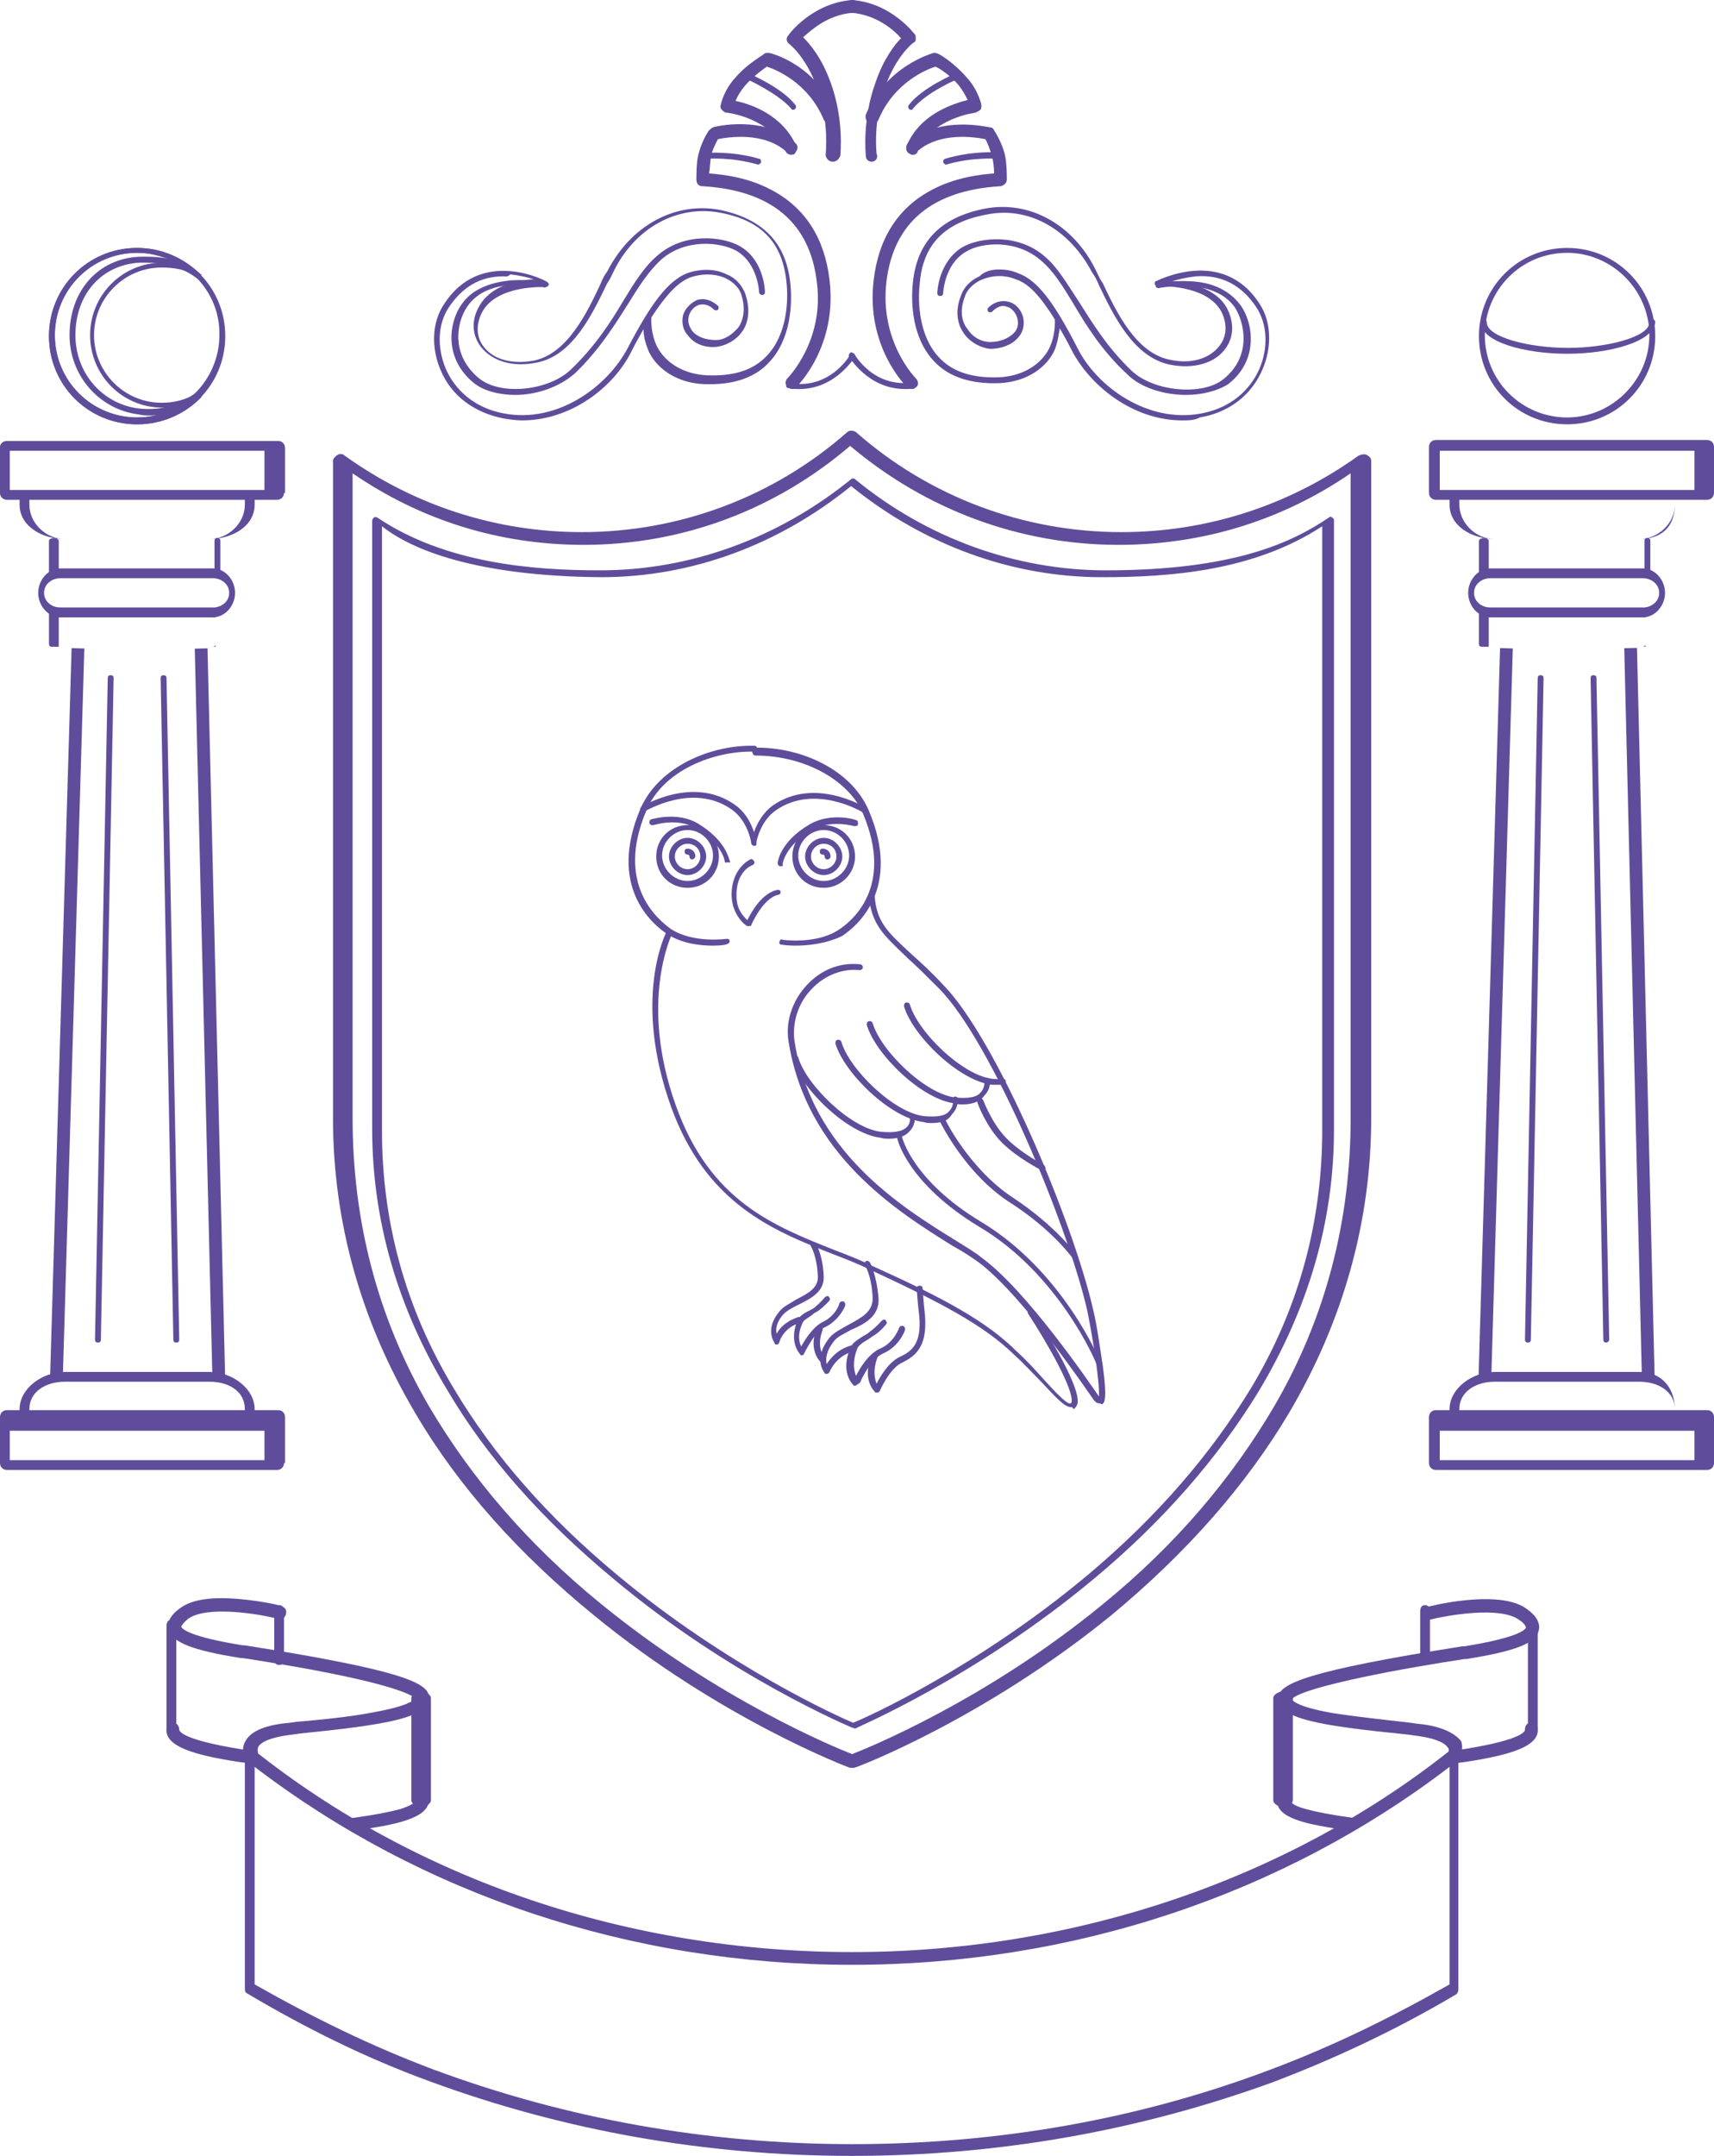 <?xml version="1.0" encoding="utf-8"?>
<!-- Generator: Adobe Illustrator 19.0.0, SVG Export Plug-In . SVG Version: 6.00 Build 0)  -->
<svg version="1.1" id="Слой_1" xmlns="http://www.w3.org/2000/svg" xmlns:xlink="http://www.w3.org/1999/xlink" x="0px" y="0px"
	 viewBox="-40 19 175 220" style="enable-background:new -40 19 175 220;" xml:space="preserve">
<style type="text/css">
	.st0{display:none;}
	.st1{display:inline;}
	.st2{fill:#5F4D9B;}
</style>
<g id="Слой_1_1_" class="st0">
	<g id="XMLID_2908_" class="st1">
		<g id="XMLID_4088_">
			<g id="XMLID_4120_">
				<g id="XMLID_4131_">
					<path id="XMLID_4156_" class="st2" d="M-11,168.3c0,0.4-0.3,0.7-0.7,0.7h-27.6c-0.4,0-0.7-0.3-0.7-0.7v-4.7
						c0-0.4,0.3-0.7,0.7-0.7h27.7c0.4,0,0.7,0.3,0.7,0.7v4.7H-11z M-39,168h26v-3h-26V168z"/>
					<path id="XMLID_4153_" class="st2" d="M-14.5,164.1c-0.2,0-0.5-0.1-0.5-0.3v-1c0-1.8-1.6-2.8-3.6-2.8h-14.8
						c-1.9,0-3.6,1-3.6,2.8v1c0,0.2-0.3,0.3-0.5,0.3s-0.5-0.1-0.5-0.3v-1c0-2.1,2.3-3.8,4.6-3.8h14.8c2.3,0,4.6,1.7,4.6,3.8v1
						C-14,164-14.3,164.1-14.5,164.1z"/>
					<g id="XMLID_4148_">
						<path id="XMLID_4152_" class="st2" d="M-18.6,74h-14.8c-2.3,0-4.6-1.3-4.6-3.5v-1c0-0.2,0.3-0.3,0.5-0.3s0.5,0.2,0.5,0.3v1
							c0,1.9,1.7,3.5,3.6,3.5H-18.6c1.9,0,3.6-1.6,3.6-3.5v-1c0-0.2,0.3-0.3,0.5-0.3s0.5,0.1,0.5,0.3v1C-14,72.7-16.3,74-18.6,74z"
							/>
						<path id="XMLID_4149_" class="st2" d="M-11,69.3c0,0.4-0.3,0.7-0.7,0.7h-27.6c-0.4,0-0.7-0.3-0.7-0.7v-4.7
							c0-0.3,0.3-0.6,0.7-0.6h27.7c0.4,0,0.7,0.3,0.7,0.7v4.6H-11z M-39,69h26v-4h-26V69z"/>
					</g>
					<path id="XMLID_4145_" class="st2" d="M-18.3,82h-15.5c-1.3,0-2.3-1.2-2.3-2.5s1-2.5,2.3-2.5h15.5c1.3,0,2.3,1.2,2.3,2.5
						S-17,82-18.3,82z M-33.8,78c-0.9,0-1.7,0.6-1.7,1.5s0.8,1.5,1.7,1.5h15.5c0.9,0,1.7-0.6,1.7-1.5s-0.8-1.5-1.7-1.5H-33.8z"/>
					<path id="XMLID_4144_" class="st2" d="M-17.8,77.8c-0.2,0-0.3-0.1-0.3-0.3v-3.3c0-0.2,0.1-0.3,0.3-0.3l0,0
						c0.2,0,0.3,0.1,0.3,0.3v3.3C-17.5,77.6-17.6,77.8-17.8,77.8L-17.8,77.8z"/>
					<path id="XMLID_4143_" class="st2" d="M-34.5,77.8c-0.2,0-0.5-0.1-0.5-0.3v-3.3c0-0.2,0.3-0.3,0.5-0.3S-34,74-34,74.2v3.3
						C-34,77.6-34.3,77.8-34.5,77.8z"/>
					<path id="XMLID_4140_" class="st2" d="M-18,84.7c0,0.2-0.1,0.3-0.3,0.3h-16.4c-0.2,0-0.3-0.1-0.3-0.3v-3.4
						c0-0.2,0.1-0.3,0.3-0.3h16.4c0.2,0,0.3,0.1,0.3,0.3V84.7z M-34,85h16v-3h-16V85z"/>
					
						<rect id="XMLID_4139_" x="-33.8" y="85.2" transform="matrix(-1 -2.951279e-02 2.951279e-02 -1 -69.9 243.777)" class="st2" width="1.3" height="74.4"/>
					
						<rect id="XMLID_4138_" x="-55.8" y="121.7" transform="matrix(-2.418742e-02 -1 1 -2.418742e-02 -141.364 106.734)" class="st2" width="74.4" height="1.3"/>
					<g id="XMLID_4133_">
						<path id="XMLID_4137_" class="st2" d="M-30,156L-30,156c-0.2,0-0.3-0.1-0.3-0.3l1.3-67.5c0-0.2,0.1-0.3,0.3-0.3
							c0.2,0,0.3,0.1,0.3,0.3l-1.3,67.5C-29.7,155.9-29.8,156-30,156z"/>
						<path id="XMLID_4134_" class="st2" d="M-22,156c-0.2,0-0.3-0.1-0.3-0.3l-1.3-67.5c0-0.2,0.1-0.3,0.3-0.3
							c0.2,0,0.3,0.1,0.3,0.3l1.3,67.5C-21.7,155.9-21.8,156-22,156L-22,156z"/>
					</g>
					<path id="XMLID_4132_" class="st2" d="M-26,156c0,0,0-0.1,0-0.3V88.2c0-0.2,0-0.3,0-0.3s0,0.1,0,0.3v67.5
						C-26,155.9-26,156-26,156z"/>
				</g>
				<g id="XMLID_4121_">
					<g id="XMLID_4125_">
						<path id="XMLID_4130_" class="st2" d="M-24.7,61.4c-0.3,0-0.7,0-1.1-0.1c-4.1-0.5-7.1-4-7.1-8.1c0-4.5,2.9-7.8,7.1-8
							c1,0,3.9-0.2,6.2,1.7c0.1,0.1,0.2,0.3,0.1,0.4c-0.1,0.1-0.3,0.2-0.4,0.1c-2.2-1.7-4.9-1.6-5.8-1.6c-3.9,0.2-6.6,3.2-6.6,7.4
							c0,3.9,2.8,7.1,6.6,7.5c2.1,0.2,4-0.3,5.8-1.7c0.1-0.1,0.3-0.1,0.4,0.1c0.1,0.1,0.1,0.3-0.1,0.4
							C-21.2,60.8-22.9,61.4-24.7,61.4z"/>
						<g id="XMLID_4126_">
							<path id="XMLID_4127_" class="st2" d="M-26,62.3c-5,0-9-4-9-9s4-9,9-9c2.4,0,4.7,1,6.5,2.7c0.1,0.1,0.1-0.1,0.1,0
								c0,0.2-0.1,0-0.3,0l0,0c-0.1,0-0.1,0.2-0.2,0.2c-1.1-0.7-2.3-0.9-3.6-0.9c-3.8,0-6.9,3.1-6.9,6.9s3.1,6.9,6.9,6.9
								c1.3,0,2.5-0.3,3.6-1c0.1-0.1,0.3,0,0.4,0.1s0.1,0.3,0,0.4C-21.2,61.3-23.5,62.3-26,62.3z M-26,44.8c-4.7,0-8.4,3.8-8.4,8.4
								c0,4.7,3.8,8.4,8.4,8.4c1.6,0,3.1-0.4,4.5-1.3c-0.6,0.2-1.3,0.3-1.9,0.3c-4.1,0-7.4-3.3-7.4-7.4s3.3-7.4,7.4-7.4
								c0.7,0,1.3,0.1,1.9,0.3C-22.9,45.3-24.4,44.8-26,44.8z"/>
						</g>
					</g>
					<path id="XMLID_4122_" class="st2" d="M-26,62.3c-5,0-9-4-9-9s4-9,9-9s9,4,9,9S-21,62.3-26,62.3z M-26,44.8
						c-4.7,0-8.4,3.8-8.4,8.4c0,4.7,3.8,8.4,8.4,8.4s8.4-3.8,8.4-8.4C-17.5,48.6-21.3,44.8-26,44.8z"/>
				</g>
			</g>
			<g id="XMLID_4089_">
				<g id="XMLID_4096_">
					<path id="XMLID_4117_" class="st2" d="M135,168.3c0,0.4-0.3,0.7-0.7,0.7h-27.7c-0.4,0-0.7-0.3-0.7-0.7v-4.7
						c0-0.4,0.3-0.7,0.7-0.7h27.7c0.4,0,0.7,0.3,0.7,0.7V168.3z M107,168h26v-3h-26V168z"/>
					<path id="XMLID_4116_" class="st2" d="M131,164.1c0,0,0-0.1,0-0.3v-1c0-1.8-1.7-2.8-3.6-2.8h-14.8c-1.9,0-3.6,1-3.6,2.8v1
						c0,0.2-0.3,0.3-0.5,0.3s-0.5-0.1-0.5-0.3v-1c0-2.1,2.3-3.8,4.6-3.8h14.8c2.3,0,3.6,1.7,3.6,3.8v1C131,164,131,164.1,131,164.1z
						"/>
					<g id="XMLID_4111_">
						<path id="XMLID_4115_" class="st2" d="M127.4,74h-14.8c-2.3,0-4.6-1.3-4.6-3.5v-1c0-0.2,0.3-0.3,0.5-0.3s0.5,0.1,0.5,0.3v1
							c0,1.8,1.6,3.5,3.6,3.5H127.4c1.9,0,3.6-1.6,3.6-3.5v-1c0-0.2,0-0.3,0-0.3s0,0.1,0,0.3v1C131,72.7,129.7,74,127.4,74z"/>
						<path id="XMLID_4112_" class="st2" d="M135,69.3c0,0.4-0.3,0.7-0.7,0.7h-27.7c-0.4,0-0.7-0.3-0.7-0.7v-4.7
							c0-0.4,0.3-0.7,0.7-0.7h27.7c0.4,0,0.7,0.3,0.7,0.7V69.3z M107,69h26v-4h-26V69z"/>
					</g>
					<path id="XMLID_4108_" class="st2" d="M127.7,82h-15.5c-1.3,0-2.3-1.2-2.3-2.5s1-2.5,2.3-2.5h15.5c1.3,0,2.3,1.2,2.3,2.5
						S129,82,127.7,82z M112.2,78c-0.9,0-1.7,0.6-1.7,1.5s0.8,1.5,1.7,1.5h15.5c0.9,0,1.7-0.6,1.7-1.5s-0.8-1.5-1.7-1.5H112.2z"/>
					<path id="XMLID_4107_" class="st2" d="M128.2,77.8c-0.2,0-0.3-0.1-0.3-0.3v-3.3c0-0.2,0.1-0.3,0.3-0.3l0,0
						c0.2,0,0.3,0.1,0.3,0.3v3.3C128.5,77.6,128.4,77.8,128.2,77.8L128.2,77.8z"/>
					<path id="XMLID_4106_" class="st2" d="M111.5,77.8c-0.2,0-0.5-0.1-0.5-0.3v-3.3c0-0.2,0.3-0.3,0.5-0.3s0.5,0.1,0.5,0.3v3.3
						C112,77.6,111.7,77.8,111.5,77.8z"/>
					<path id="XMLID_4103_" class="st2" d="M128,84.7c0,0.2-0.1,0.3-0.3,0.3h-16.4c-0.2,0-0.3-0.1-0.3-0.3v-3.4
						c0-0.2,0.1-0.3,0.3-0.3h16.4c0.2,0,0.3,0.1,0.3,0.3V84.7z M112,85h16v-3h-16V85z"/>
					
						<rect id="XMLID_4102_" x="112.1" y="85.2" transform="matrix(-1 -2.951279e-02 2.951279e-02 -1 221.847 248.079)" class="st2" width="1.3" height="74.4"/>
					
						<rect id="XMLID_4101_" x="90.2" y="121.7" transform="matrix(-2.419123e-02 -1 1 -2.419123e-02 8.119 252.691)" class="st2" width="74.4" height="1.3"/>
					<g id="XMLID_4098_">
						<path id="XMLID_4100_" class="st2" d="M116,156L116,156c-0.2,0-0.3-0.1-0.3-0.3l1.3-67.5c0-0.2,0.1-0.3,0.3-0.3
							s0.3,0.1,0.3,0.3l-1.3,67.5C116.3,155.9,116.2,156,116,156z"/>
						<path id="XMLID_4099_" class="st2" d="M124,156c-0.2,0-0.3-0.1-0.3-0.3l-1.3-67.5c0-0.2,0.1-0.3,0.3-0.3s0.3,0.1,0.3,0.3
							l1.3,67.5C124.3,155.9,124.1,156,124,156L124,156z"/>
					</g>
					<path id="XMLID_4097_" class="st2" d="M120,156c0,0,0-0.1,0-0.3V88.2c0-0.2,0-0.3,0-0.3s0,0.1,0,0.3v67.5
						C120,155.9,120,156,120,156z"/>
				</g>
				<g id="XMLID_4092_">
					<path id="XMLID_4093_" class="st2" d="M120,62.3c-5,0-9-4-9-9s4-9,9-9s9,4,9,9S125,62.3,120,62.3z M120,44.8
						c-4.7,0-8.4,3.8-8.4,8.4c0,4.7,3.8,8.4,8.4,8.4s8.4-3.8,8.4-8.4S124.6,44.8,120,44.8z"/>
				</g>
				<g id="XMLID_4090_">
					<path id="XMLID_4091_" class="st2" d="M120,55.1c-4.3,0-8.8-1.2-8.8-3.2c0-0.2,0.1-0.3,0.3-0.3s0.3,0.1,0.3,0.3
						c0,1.5,4.3,2.6,8.3,2.6c3.9,0,8.3-1.1,8.3-2.6c0-0.2,0.1-0.3,0.3-0.3s0.3,0.1,0.3,0.3C128.8,53.9,124.3,55.1,120,55.1z"/>
				</g>
			</g>
		</g>
		<g id="XMLID_4063_">
			<g id="XMLID_4069_">
				<path id="XMLID_4073_" class="st2" d="M47,199.4c-0.1,0-0.2,0-0.2,0c-0.1,0-13.3-5-26.2-15.6c-7.6-6.2-13.8-13.1-18.2-20.6
					c-5.5-9.3-8.4-19.4-8.4-30.1V66c0-0.2,0.3-0.5,0.5-0.6s0.5-0.1,0.7,0.1c7.1,5.1,15.5,7.8,24.2,7.8c10,0,19.6-3.6,27.1-10.2
					c0.2-0.2,0.6-0.2,0.9,0c7.5,6.6,17.1,10.2,27.1,10.2c8.7,0,17.1-2.7,24.2-7.8c0.2-0.1,0.6-0.2,0.8-0.1s0.5,0.3,0.5,0.6v67.1
					c0,10.6-2.9,20.8-8.4,30.1c-4.4,7.4-10.5,14.3-18.1,20.6c-13,10.6-26.1,15.6-26.3,15.6C47.2,199.4,47.1,199.4,47,199.4z
					 M-4,67.3v65.8c0,10.4,2.5,20.3,7.8,29.4c4.3,7.3,10.1,14.1,17.6,20.2c11.9,9.7,23.8,14.6,25.6,15.3c1.8-0.7,13.8-5.6,25.6-15.3
					c7.5-6.1,13.2-12.9,17.5-20.2c5.3-9.1,7.8-19,7.8-29.4V67.3c-7,4.8-15.1,7.3-23.7,7.3c-10.1,0-19.7-3.6-27.4-10.1
					C39.2,71,29.7,74.6,19.6,74.6C11,74.6,3,72.1-4,67.3z"/>
			</g>
			<path id="XMLID_4064_" class="st2" d="M47,195.3L47,195.3c-0.2-0.1-12.5-5.2-24.5-15.3c-7.1-5.9-12.8-12.3-16.8-19.1
				C0.6,152.5-2,143.5-2,134.2V72.1c0-0.1,0.1-0.2,0.2-0.3c0.1-0.1,0.2,0,0.3,0c7,4.7,15.9,5.4,22.8,5.4c9.2,0,18.2-3.3,25.6-9.3
				c0.1-0.1,0.3-0.1,0.4,0c7.3,6,16.4,9.3,25.6,9.3c13.2,0,19.1-2.9,22.8-5.4c0.1-0.1,0.2-0.1,0.3,0c0.1,0.1,0.2,0.1,0.2,0.3v62.2
				c0,9.3-2.6,18.2-7.7,26.7c-4.1,6.7-9.7,13.2-16.8,19.1c-12.1,10.1-24.3,15.2-24.4,15.3C47.1,195.3,47,195.3,47,195.3z M-1,72.7
				v61.7c0,9.1,2.3,18,7.4,26.4c4,6.7,9.5,13,16.6,18.9c11.4,9.5,22.9,14.6,24.1,15.1c1.3-0.5,12.8-5.7,24.1-15.2
				c7-5.9,12.4-12.2,16.5-18.9c5-8.3,7.3-17.2,7.3-26.4V72.7c-7,4.6-15.6,5.2-22.5,5.2c-9.2,0-18.2-3.3-25.6-9.3
				c-7.4,6-16.3,9.3-25.5,9.3C8.6,77.8,2,75.1-1,72.7z"/>
		</g>
		<g id="XMLID_3988_">
			<g id="XMLID_4060_">
				<path id="XMLID_4062_" class="st2" d="M39.7,107.4L39.7,107.4c-0.2,0-0.3-0.2-0.3-0.3c0-0.1,0.2-2.2,3.3-4
					c2.1-1.2,4.6-0.5,4.7-0.4c0.2,0,0.2,0.2,0.2,0.4c0,0.2-0.2,0.2-0.4,0.2c0,0-2.4-0.7-4.3,0.4c-2.8,1.6-3,3.5-3,3.5
					C40,107.3,39.9,107.4,39.7,107.4z"/>
				<path id="XMLID_4061_" class="st2" d="M34.3,107c-0.1,0-0.3,0.1-0.3-0.1c0,0-0.2-1.8-3-3.4c-1.9-1.1-4.2-0.3-4.3-0.3
					c-0.2,0-0.3,0-0.4-0.2c0-0.2,0-0.3,0.2-0.4c0.1,0,2.6-0.8,4.7,0.4c3,1.8,3.2,3.7,3.3,3.8C34.6,107.1,34.5,107,34.3,107L34.3,107
					z"/>
			</g>
			<g id="XMLID_3989_">
				<g id="XMLID_4007_">
					<g id="XMLID_4012_">
						<g id="XMLID_4046_">
							<path id="XMLID_4057_" class="st2" d="M30.2,109.6c-1.8,0-3.2-1.4-3.2-3.2s1.4-3.2,3.2-3.2c1.8,0,3.2,1.4,3.2,3.2
								S32,109.6,30.2,109.6z M30.2,103.7c-1.4,0-2.6,1.2-2.6,2.6s1.2,2.6,2.6,2.6s2.6-1.2,2.6-2.6
								C32.8,104.9,31.6,103.7,30.2,103.7z"/>
							<path id="XMLID_4051_" class="st2" d="M30.2,108.3c-1,0-1.9-0.9-1.9-1.9s0.9-1.9,1.9-1.9s1.9,0.9,1.9,1.9
								S31.2,108.3,30.2,108.3z M30.2,105.1c-0.7,0-1.3,0.6-1.3,1.3c0,0.7,0.6,1.3,1.3,1.3c0.7,0,1.3-0.6,1.3-1.3
								C31.5,105.6,30.9,105.1,30.2,105.1z"/>
							<path id="XMLID_4050_" class="st2" d="M30.7,106.7c-0.2,0-0.3-0.1-0.3-0.3c0-0.1-0.1-0.2-0.2-0.2c-0.2,0-0.3-0.1-0.3-0.3
								c0-0.2,0.1-0.3,0.3-0.3c0.4,0,0.8,0.3,0.8,0.8C31,106.5,30.8,106.7,30.7,106.7z"/>
						</g>
						<g id="XMLID_4017_">
							<path id="XMLID_4025_" class="st2" d="M44.1,109.6c-1.8,0-3.2-1.4-3.2-3.2s1.4-3.2,3.2-3.2c1.8,0,3.2,1.4,3.2,3.2
								S45.8,109.6,44.1,109.6z M44.1,103.7c-1.4,0-2.6,1.2-2.6,2.6s1.2,2.6,2.6,2.6s2.6-1.2,2.6-2.6
								C46.7,104.9,45.5,103.7,44.1,103.7z"/>
							<path id="XMLID_4021_" class="st2" d="M44.1,108.3c-1,0-1.9-0.9-1.9-1.9s0.9-1.9,1.9-1.9s1.9,0.9,1.9,1.9
								S45.1,108.3,44.1,108.3z M44.1,105.1c-0.7,0-1.3,0.6-1.3,1.3c0,0.7,0.6,1.3,1.3,1.3c0.7,0,1.3-0.6,1.3-1.3
								C45.4,105.6,44.8,105.1,44.1,105.1z"/>
							<path id="XMLID_4019_" class="st2" d="M44.5,106.7c-0.2,0-0.3-0.1-0.3-0.3c0-0.1-0.1-0.2-0.2-0.2c-0.2,0-0.3-0.1-0.3-0.3
								c0-0.2,0.1-0.3,0.3-0.3c0.4,0,0.8,0.3,0.8,0.8C44.8,106.5,44.7,106.7,44.5,106.7z"/>
						</g>
						<path id="XMLID_4016_" class="st2" d="M32.8,115.5c-1.3,0-3.2-0.2-4.7-1.2s-6.1-4.8-2.7-12.8c1.9-4.3,7.2-6.5,11.6-6.4
							c0.2,0,0.3,0.1,0.3,0.3c0,0.2-0.1,0.3-0.3,0.3c-4.1-0.1-9.3,1.9-11,6c-3.2,7.5,1.1,11.1,2.5,12.1c2.3,1.5,5.7,1,5.7,1
							c0.2,0,0.3,0.1,0.3,0.2c0,0.2-0.1,0.3-0.2,0.3C34.2,115.4,33.7,115.5,32.8,115.5z"/>
						<path id="XMLID_4015_" class="st2" d="M36.5,113.5c-0.1,0-0.1,0-0.2,0s-1.5-1-1.6-3c-0.1-2.9,1.9-3.8,1.9-3.8
							c0.1-0.1,0.3,0,0.4,0.2c0.1,0.1,0,0.3-0.2,0.4c-0.1,0-1.7,0.7-1.6,3.2c0,1.3,0.7,2,1.1,2.4c0.4-0.8,1.5-2.8,3.1-3.1
							c0.2,0,0.3,0.1,0.3,0.2c0,0.2-0.1,0.3-0.2,0.3c-1.6,0.3-2.8,3.1-2.8,3.1C36.8,113.4,36.7,113.5,36.5,113.5
							C36.6,113.5,36.6,113.5,36.5,113.5z"/>
						<path id="XMLID_4014_" class="st2" d="M37,105.3c-0.1,0-0.3-0.1-0.3-0.3c0,0-0.3-2.2-2-3.4c-4-2.8-8.8,0.2-8.9,0.2
							c-0.1,0.1-0.3,0-0.4-0.1s0-0.3,0.1-0.4c0.1,0,5.2-3.2,9.5-0.2c1.9,1.3,2.2,3.7,2.2,3.8C37.3,105.1,37.2,105.3,37,105.3
							C37.1,105.3,37,105.3,37,105.3z"/>
					</g>
					<g id="XMLID_4008_">
						<path id="XMLID_4010_" class="st2" d="M41.2,115.5c-0.8,0-1.4-0.1-1.4-0.1c-0.2,0-0.3-0.2-0.2-0.3c0-0.2,0.2-0.3,0.3-0.2
							c0,0,3.4,0.5,5.7-1c1.4-0.9,5.7-4.4,2.5-11.9c-1.3-3.1-5.6-5.9-11-5.9l0,0c-0.2,0-0.3-0.3-0.3-0.4c0-0.2,0.1-0.4,0.3-0.4
							c4.3-0.1,9.7,2,11.6,6.4c3.4,8-1.2,11.8-2.7,12.8C44.4,115.3,42.5,115.5,41.2,115.5z"/>
						<path id="XMLID_4009_" class="st2" d="M37,105.3L37,105.3c-0.2,0-0.3-0.2-0.3-0.3c0-0.1,0.4-2.5,2.2-3.8
							c4.3-3,9.4,0.2,9.5,0.2c0.1,0.1,0.2,0.3,0.1,0.4s-0.3,0.2-0.4,0.1c0,0-4.9-3-8.9-0.2c-1.7,1.2-2,3.4-2,3.4
							C37.3,105.2,37.2,105.3,37,105.3z"/>
					</g>
				</g>
				<path id="XMLID_4006_" class="st2" d="M69.4,162.6c-0.7,0-1.5-0.9-3.1-2.6c-0.8-0.8-1.7-1.8-2.8-2.8c-3.1-3-7.5-5.3-14.6-8.6
					c-1.2-0.6-2.5-1.1-3.8-1.6c-6.1-2.4-13-5.1-16.6-15.1c-3.9-10.9-0.6-17.6-0.4-17.9c0.1-0.1,0.2-0.2,0.4-0.1
					c0.1,0.1,0.2,0.2,0.1,0.4c0,0.1-3.4,6.9,0.4,17.5c3.5,9.8,10,12.3,16.3,14.8c1.3,0.5,2.6,1,3.8,1.6c7.1,3.2,11.6,5.6,14.7,8.7
					c1.1,1,2,2,2.8,2.9c1.1,1.2,2.4,2.6,2.7,2.4c0,0,0.1,0,0.1-0.1c0.3-1.2-2.5-6.1-4.4-9c-0.1-0.1-0.1-0.3,0.1-0.4
					c0.1-0.1,0.3-0.1,0.4,0.1c0.5,0.8,5,7.7,4.5,9.5c-0.1,0.2-0.2,0.4-0.4,0.5C69.5,162.6,69.5,162.6,69.4,162.6z"/>
				<path id="XMLID_4005_" class="st2" d="M72.2,162.2c-0.2,0-0.3-0.1-0.5-0.3c-0.3-0.4-7.2-10.7-11.8-14.1
					c-0.7-0.5-1.6-1.1-2.7-1.7c-5.6-3.5-14.9-9.3-16.7-20.9c-0.3-2,0.4-4.1,1.9-5.7s3.4-2.3,5.4-2.1c0.2,0,0.3,0.2,0.3,0.3
					c0,0.2-0.2,0.3-0.3,0.3c-1.7-0.2-3.6,0.5-4.9,1.9c-1.4,1.4-2,3.4-1.8,5.2c1.7,11.4,11,17.1,16.5,20.5c1.1,0.7,2,1.2,2.7,1.8
					c4.5,3.3,10.8,12.5,11.9,14.1c0.1-1.3-0.6-5.9-1.2-8.8c-2-8.7-9.7-27.3-15.1-32.8c-1.3-1.3-2.3-2.3-3.2-3.1
					c-2.5-2.4-3.7-3.4-4-6.4c0-0.2,0.1-0.3,0.3-0.3c0.2,0,0.3,0.1,0.3,0.3c0.2,2.7,1.3,3.7,3.8,6c0.9,0.8,2,1.8,3.2,3.1
					c5.5,5.6,13.3,24.3,15.3,33.1c0.4,1.6,0.7,3.9,1,5.8c0.5,3.7,0.1,3.8-0.1,3.9C72.3,162.2,72.3,162.2,72.2,162.2z"/>
				<g id="XMLID_4001_">
					<path id="XMLID_4004_" class="st2" d="M44.4,159.2c-0.1,0-0.2,0-0.2-0.1c-0.1-0.1-1.2-1.5,0.5-3.6c0.4-0.5,1.2-0.9,1.9-1.3
						c1.3-0.7,2.5-1.3,2.5-2.7c-0.1-2.4-0.8-3.4-0.8-3.4c-0.1-0.1,0-0.3,0.1-0.4c0.1-0.1,0.3,0,0.4,0.1c0,0,0.7,1.2,0.9,3.7
						c0.1,1.8-1.4,2.6-2.8,3.2c-0.7,0.4-1.4,0.7-1.7,1.1c-0.9,1.1-0.9,1.9-0.8,2.4c0.4-0.6,1.1-1.5,2.5-1.9c0.2,0,0.3,0,0.4,0.2
						c0,0.2,0,0.3-0.2,0.4c-1.8,0.5-2.4,2.1-2.4,2.1C44.6,159.1,44.6,159.2,44.4,159.2L44.4,159.2z"/>
					<path id="XMLID_4003_" class="st2" d="M47.3,160.4c-0.1,0-0.2,0-0.2-0.1c-0.1-0.1-1.3-1.3-0.3-3.7c0.2-0.6,0.8-0.9,1.4-1.3
						c0.2-0.1,0.4-0.2,0.6-0.4c0.7-0.5,1.2-1.1,1.2-1.1c0.1-0.1,0.3-0.2,0.4-0.1c0.1,0.1,0.2,0.3,0.1,0.4c0,0-0.5,0.7-1.3,1.2
						c-0.2,0.1-0.4,0.3-0.6,0.4c-0.5,0.3-1,0.6-1.1,1c-0.5,1.3-0.3,2.2-0.1,2.7c0.4-0.8,1.3-2.3,2.5-2.8c1.4-0.6,1.9-2.1,1.9-2.1
						c0.1-0.2,0.2-0.2,0.4-0.2c0.2,0.1,0.2,0.2,0.2,0.4c0,0.1-0.6,1.7-2.2,2.4c-1.4,0.6-2.4,3-2.4,3
						C47.5,160.3,47.4,160.4,47.3,160.4L47.3,160.4z"/>
					<path id="XMLID_4002_" class="st2" d="M49.5,161.1c-0.1,0-0.2,0-0.2-0.1c-0.1-0.1-1.3-1.3-0.3-3.7c0.1-0.1,0.2-0.2,0.4-0.2
						c0.1,0.1,0.2,0.2,0.2,0.4c-0.5,1.3-0.3,2.2-0.1,2.7c0.4-0.8,1.3-2.3,2.5-2.8c1.3-0.6,2.2-1.6,1.8-4.6c-0.1-0.8-0.2-2.2-0.2-2.3
						c0-0.2,0.1-0.3,0.3-0.3c0.2,0,0.3,0.1,0.3,0.3c0,0,0.1,1.5,0.2,2.3c0.3,2.8-0.3,4.3-2.2,5.2c-1.4,0.6-2.4,3-2.4,3
						C49.7,161.1,49.6,161.1,49.5,161.1L49.5,161.1z"/>
				</g>
				<g id="XMLID_3997_">
					<path id="XMLID_4000_" class="st2" d="M39.3,156.2c-0.1,0-0.2,0-0.2-0.1s-1.1-1.4,0.5-3.3c0.4-0.5,1.1-0.8,1.7-1.2
						c1.2-0.6,2.3-1.2,2.2-2.4c-0.1-2.1-0.7-3-0.7-3c-0.1-0.1,0-0.3,0.1-0.4c0.1-0.1,0.3,0,0.4,0.1c0,0,0.7,1.1,0.8,3.3
						c0.1,1.6-1.3,2.3-2.5,2.9c-0.6,0.3-1.2,0.6-1.6,1c-0.8,0.9-0.8,1.6-0.7,2c0.3-0.6,1-1.3,2.2-1.7c0.2,0,0.3,0,0.4,0.2
						c0,0.2,0,0.3-0.2,0.4c-1.6,0.4-2.1,1.8-2.1,1.9C39.5,156.1,39.5,156.2,39.3,156.2L39.3,156.2z"/>
					<path id="XMLID_3999_" class="st2" d="M41.9,157.3c-0.1,0-0.2,0-0.2-0.1c0,0-1.2-1.2-0.3-3.4c0.2-0.5,0.7-0.8,1.3-1.1
						c0.2-0.1,0.4-0.2,0.5-0.3c0.6-0.5,1-1,1-1c0.1-0.1,0.3-0.2,0.4-0.1c0.1,0.1,0.2,0.3,0.1,0.4c0,0-0.5,0.6-1.2,1.1
						c-0.2,0.1-0.4,0.2-0.6,0.4c-0.4,0.3-0.9,0.5-1,0.9c-0.5,1.1-0.3,1.9-0.1,2.3c0.4-0.7,1.2-2,2.2-2.5c1.3-0.6,1.7-1.8,1.7-1.9
						c0.1-0.2,0.2-0.2,0.4-0.2c0.2,0.1,0.2,0.2,0.2,0.4c0,0.1-0.6,1.5-2,2.2c-1.2,0.5-2.1,2.6-2.2,2.7
						C42.1,157.2,42,157.3,41.9,157.3L41.9,157.3z"/>
					<path id="XMLID_3998_" class="st2" d="M43.9,158c-0.1,0-0.1,0-0.2-0.1c0,0-1.2-1.2-0.3-3.4c0.1-0.1,0.2-0.2,0.4-0.2
						c0.1,0.1,0.2,0.2,0.2,0.4c-0.7,1.8,0.1,2.7,0.2,2.7c0.1,0.1,0.1,0.3,0,0.4C44,157.9,43.9,158,43.9,158z"/>
				</g>
				<path id="XMLID_3996_" class="st2" d="M72.2,158.3c-0.1,0-0.2-0.1-0.3-0.2c0-0.1-3.8-9.1-11.9-13.9c-7.3-4.4-8.4-8.9-8.4-9.1
					s0.1-0.3,0.2-0.3c0.2,0,0.3,0.1,0.3,0.2s1.1,4.5,8.1,8.7c8.3,5,12.1,14.1,12.1,14.2c0.1,0.1,0,0.3-0.2,0.4
					C72.3,158.3,72.2,158.3,72.2,158.3z"/>
				<path id="XMLID_3995_" class="st2" d="M69.8,147.6c-0.1,0-0.2,0-0.2-0.1c0,0-2.1-3-6.5-5.8c-4.5-2.9-7-8-7.1-8.2
					c-0.1-0.1,0-0.3,0.1-0.4c0.1-0.1,0.3,0,0.4,0.1c0,0.1,2.5,5.1,6.9,8s6.5,5.8,6.6,6c0.1,0.1,0.1,0.3-0.1,0.4
					C69.9,147.6,69.8,147.6,69.8,147.6z"/>
				<path id="XMLID_3994_" class="st2" d="M66.3,138.4L66.3,138.4c-0.2-0.1-2.5-1.3-4-2.8c-1.6-1.6-2.5-4-2.5-4.1
					c-0.1-0.2,0-0.3,0.2-0.4c0.2-0.1,0.3,0,0.4,0.2c0,0,0.9,2.4,2.4,3.9s3.8,2.7,3.8,2.7c0.1,0.1,0.2,0.3,0.1,0.4
					C66.5,138.4,66.4,138.4,66.3,138.4z"/>
				<path id="XMLID_3993_" class="st2" d="M50.8,135.2c-0.3,0-0.6,0-0.9-0.1c-3.4-0.4-8.1-5-9-8c0-0.2,0-0.3,0.2-0.4
					c0.2,0,0.3,0,0.4,0.2c0.8,2.8,5.4,7.3,8.5,7.6c1.2,0.1,2.1,0,2.6-0.5c0.4-0.4,0.3-0.9,0.3-0.9c0-0.2,0.1-0.3,0.2-0.3
					c0.2,0,0.3,0.1,0.3,0.2c0,0,0.1,0.8-0.5,1.4C52.5,134.9,51.8,135.2,50.8,135.2z"/>
				<path id="XMLID_3992_" class="st2" d="M55.1,133.6c-0.3,0-0.5,0-0.8-0.1c-3.4-0.4-8.1-5-9-8c0-0.2,0-0.3,0.2-0.4
					c0.2,0,0.3,0,0.4,0.2c0.8,2.8,5.4,7.3,8.5,7.6c1.2,0.1,2.1,0,2.5-0.5c0.5-0.5,0.4-1.1,0.4-1.2c0-0.2,0.1-0.3,0.2-0.3
					c0.2,0,0.3,0.1,0.3,0.2c0,0,0.1,0.9-0.6,1.6C56.8,133.4,56.1,133.6,55.1,133.6z"/>
				<path id="XMLID_3991_" class="st2" d="M58.3,131.7c-0.3,0-0.5,0-0.8-0.1c-3.4-0.4-8.1-5-9-8c0-0.2,0-0.3,0.2-0.4
					c0.2,0,0.3,0,0.4,0.2c0.8,2.8,5.4,7.3,8.5,7.6c1.2,0.1,2.1,0,2.5-0.5c0.5-0.5,0.4-1.1,0.4-1.2c0-0.2,0.1-0.3,0.3-0.3
					c0.2,0,0.3,0.1,0.3,0.2c0,0,0.1,0.9-0.6,1.6C60.1,131.4,59.3,131.7,58.3,131.7z"/>
				<path id="XMLID_3990_" class="st2" d="M62.1,129.7c-0.3,0-0.5,0-0.8,0c-3.4-0.4-8.1-5-9-8c0-0.2,0-0.3,0.2-0.4
					c0.2,0,0.3,0,0.4,0.2c0.8,2.8,5.4,7.3,8.5,7.6c0.4,0,0.7,0.1,1,0c0.2,0,0.3,0.1,0.3,0.3c0,0.2-0.1,0.3-0.3,0.3
					C62.3,129.7,62.2,129.7,62.1,129.7z"/>
			</g>
		</g>
		<g id="XMLID_3278_">
			<g id="XMLID_3311_">
				<g id="XMLID_3317_">
					<path id="XMLID_3985_" class="st2" d="M13.3,61.9c-0.6,0-1.3-0.1-1.9-0.2c-3-0.6-5.3-2.3-6.4-4.9c-1-2.3-0.9-4.9,0.3-6.7
						c3.8-6,10.6-2.4,10.6-2.3c0.1,0.1,0.2,0.2,0.1,0.3c0,0.1-0.2,0.2-0.3,0.2c0,0-5-0.3-6.5,2.6c-0.6,1.2-0.6,2.5,0.2,3.5
						c1,1.3,2.9,1.8,5.1,1.4c3.4-0.7,5.4-4.8,6.8-7.8c0.2-0.5,0.4-0.9,0.7-1.3c2.4-4.7,6.9-7.1,11.4-6.3c4.5,0.9,6.9,3.4,7.3,7.6
						c0.2,1.9,0.1,5.6-2.2,8c-1.5,1.6-3.7,2.3-6.6,2.2c-2.5-0.1-4.6-1.3-5.6-3.2c-0.4-0.9-0.6-1.7-0.6-2.4c-0.4,0.7-0.8,1.4-1.2,2.2
						C22.7,58.5,18.3,61.9,13.3,61.9z M11.4,47.2c-2.4,0-4.2,1.1-5.6,3.2c-1.1,1.7-1.2,4-0.3,6.2c0.6,1.4,2.2,3.9,6,4.6
						c5.4,1,10.5-2.7,12.6-6.7c2.4-4.6,4.1-6.8,6-7.6c1.4-0.5,2.9-0.5,4.1,0.1c1,0.4,1.6,1.2,1.9,2c0.6,1.8,0.2,3.1-0.3,3.8
						c-0.6,0.9-1.7,1.5-2.7,1.6c-1.1,0.1-2.2-0.3-2.8-1.1c-0.5-0.5-0.7-1.2-0.6-1.9c0.1-0.8,0.8-1.5,1.5-1.8c0.7-0.2,1.4,0,2.1,0.6
						c0.1,0.1,0.1,0.3,0,0.4s-0.3,0.1-0.4,0c-0.5-0.5-1-0.6-1.5-0.5c-0.6,0.2-1,0.7-1.1,1.3c-0.1,0.5,0.1,1,0.4,1.4
						c0.5,0.6,1.4,0.9,2.4,0.9c0.9,0,1.7-0.6,2.3-1.3c0.4-0.6,0.8-1.7,0.3-3.3c-0.2-0.7-0.8-1.3-1.6-1.7c-1.1-0.5-2.4-0.5-3.6-0.1
						c-1.3,0.5-2.5,1.8-4,4.1v0.1c0,0-0.1,1.5,0.6,2.9c0.9,1.7,2.8,2.8,5.1,2.9c2.7,0.1,4.7-0.5,6.1-2c2.1-2.2,2.2-5.7,2-7.5
						c-0.4-4-2.5-6.3-6.8-7.1c-4.3-0.8-8.6,1.5-10.8,5.9c-0.2,0.4-0.4,0.9-0.7,1.3c-1.5,3.1-3.5,7.4-7.2,8.1
						c-2.4,0.5-4.5-0.1-5.7-1.6c-0.9-1.2-1-2.7-0.2-4.1c1.2-2.2,3.9-2.7,5.6-2.8c-0.6-0.2-1.5-0.4-2.4-0.5
						C11.8,47.3,11.6,47.2,11.4,47.2z"/>
					<g id="XMLID_3983_">
						<path id="XMLID_3984_" class="st2" d="M12.6,59.3c-1.6,0-3.2-0.4-4.2-1.2c-3.2-2.6-2.5-6.3-1.3-8c1-1.5,2.8-2.3,5.2-2.5
							c1.8-0.1,3.2,0.2,3.3,0.2c0.2,0,0.3,0.2,0.2,0.3c0,0.2-0.2,0.3-0.3,0.2c-0.1,0-5.6-1.3-7.8,2c-1.1,1.6-1.7,4.9,1.2,7.3
							c2.2,1.8,7.1,1.3,9.4-0.9c2.5-2.4,4.1-4.9,5.4-7.1c1.1-1.8,2.1-3.4,3.4-4.5c2.7-2.4,6.6-2,8.4-1c2.5,1.4,2.6,4.5,2.6,4.7
							c0,0.2-0.1,0.3-0.3,0.3c-0.1,0-0.3-0.1-0.3-0.3c0,0-0.1-2.9-2.3-4.2c-1.6-0.9-5.2-1.3-7.7,0.9c-1.2,1.1-2.2,2.6-3.3,4.4
							c-1.4,2.2-3,4.8-5.5,7.2C17.1,58.5,14.8,59.3,12.6,59.3z"/>
					</g>
				</g>
				<g id="XMLID_3312_">
					<path id="XMLID_3314_" class="st2" d="M80.7,61.9c-5,0-9.4-3.5-11.3-7.2c-0.4-0.8-0.8-1.5-1.2-2.2c-0.1,0.6-0.2,1.5-0.6,2.4
						c-1,1.9-3.1,3.1-5.6,3.2c-2.8,0.1-5.1-0.6-6.6-2.2c-2.3-2.4-2.4-6-2.2-8c0.4-4.2,2.8-6.7,7.3-7.6c4.6-0.9,9.1,1.6,11.4,6.3
						c0.2,0.4,0.4,0.9,0.7,1.3c1.4,3,3.4,7.1,6.8,7.8c2.2,0.5,4.1-0.1,5.1-1.4c0.8-1,0.8-2.3,0.2-3.5c-1.5-2.8-6.4-2.6-6.5-2.6
						s-0.3-0.1-0.3-0.2c0-0.1,0-0.3,0.1-0.3s6.8-3.6,10.6,2.3c1.2,1.8,1.3,4.4,0.3,6.7c-1.1,2.6-3.4,4.4-6.4,4.9
						C82,61.9,81.3,61.9,80.7,61.9z M62,46.5c0.7,0,1.3,0.1,2,0.4c1.9,0.7,3.6,2.9,6,7.6c2,4,7.2,7.7,12.6,6.7
						c3.8-0.7,5.4-3.2,6-4.6c0.9-2.1,0.8-4.5-0.3-6.2c-1.5-2.3-3.6-3.4-6.2-3.2c-0.9,0.1-1.8,0.3-2.4,0.5c1.7,0.1,4.5,0.7,5.6,2.8
						c0.7,1.4,0.7,2.9-0.2,4.1c-1.1,1.5-3.3,2.1-5.7,1.6c-3.7-0.8-5.7-5-7.2-8.1c-0.2-0.5-0.4-0.9-0.7-1.3
						c-2.3-4.4-6.5-6.8-10.8-5.9c-4.3,0.8-6.5,3.1-6.8,7.1c-0.2,1.8-0.1,5.3,2,7.5c1.4,1.5,3.5,2.1,6.1,2c2.3-0.1,4.2-1.2,5.1-2.9
						c0.7-1.4,0.6-2.9,0.6-2.9v-0.1c-1.5-2.4-2.7-3.7-4-4.1c-1.2-0.5-2.5-0.4-3.6,0.1c-0.8,0.4-1.4,1-1.6,1.7
						c-0.6,1.6-0.2,2.7,0.3,3.3c0.5,0.8,1.4,1.3,2.3,1.3s1.8-0.3,2.4-0.9c0.4-0.4,0.5-0.9,0.4-1.4c-0.1-0.6-0.6-1.2-1.1-1.3
						c-0.5-0.2-1,0-1.5,0.5c-0.1,0.1-0.3,0.1-0.4,0s-0.1-0.3,0-0.4c0.6-0.6,1.4-0.8,2.1-0.6c0.8,0.2,1.4,1,1.5,1.8
						c0.1,0.7-0.1,1.4-0.6,1.9c-0.6,0.7-1.7,1.1-2.8,1.1c-1-0.1-2.1-0.7-2.7-1.6c-0.5-0.7-1-2-0.3-3.8c0.3-0.9,1-1.6,1.9-2
						C60.5,46.7,61.2,46.5,62,46.5z"/>
					<path id="XMLID_3313_" class="st2" d="M81.1,59.3c-2.2,0-4.6-0.7-6-2.1c-2.6-2.4-4.2-5-5.5-7.2c-1.1-1.8-2-3.3-3.3-4.4
						c-2.5-2.2-6.1-1.9-7.7-0.9c-2.2,1.3-2.3,4.2-2.3,4.2c0,0.2-0.1,0.3-0.3,0.3c-0.2,0-0.3-0.1-0.3-0.3c0-0.1,0.1-3.2,2.6-4.7
						c1.8-1,5.7-1.4,8.4,1c1.3,1.1,2.2,2.7,3.4,4.5c1.4,2.2,2.9,4.7,5.4,7.1c2.3,2.2,7.3,2.6,9.4,0.9c2.9-2.3,2.2-5.7,1.2-7.3
						c-2.2-3.2-7.7-2-7.8-2c-0.2,0-0.3-0.1-0.3-0.2c0-0.2,0.1-0.3,0.2-0.3s1.5-0.3,3.3-0.2c2.4,0.1,4.1,1,5.2,2.5
						c1.2,1.7,1.9,5.5-1.3,8C84.3,58.9,82.7,59.3,81.1,59.3z"/>
				</g>
			</g>
			<g id="XMLID_3279_">
				<g id="XMLID_3306_">
					<path id="XMLID_3310_" class="st2" d="M47,55.6c0,0,0-0.1,0-0.3V38.9c0-0.2,0-0.3,0-0.3s0,0.1,0,0.3v16.3
						C47,55.4,47,55.6,47,55.6z"/>
					<g id="XMLID_3307_">
						<path id="XMLID_3309_" class="st2" d="M41.6,58.7c-0.3,0-0.7,0-1.1-0.1c-0.2,0-0.3-0.2-0.2-0.3c0-0.2,0.2-0.3,0.3-0.2
							c4.2,0.7,6.2-2.9,6.2-2.9c0.1-0.1,0.3-0.2,0.4-0.1c0.1,0.1,0.2,0.3,0.1,0.4C47.2,55.4,45.4,58.7,41.6,58.7z"/>
						<path id="XMLID_3308_" class="st2" d="M52.4,58.7c-3.8,0-5.7-3.3-5.7-3.3c-0.1-0.1,0-0.3,0.1-0.4c0.1-0.1,0.3,0,0.4,0.1
							s2,3.6,6.2,2.9c0.2,0,0.3,0.1,0.3,0.2c0,0.2-0.1,0.3-0.2,0.3C53.2,58.7,52.8,58.7,52.4,58.7z"/>
					</g>
				</g>
				<g id="XMLID_3304_">
					<path id="XMLID_3305_" class="st2" d="M47,24c0,0,0-0.1,0-0.3v-3.9c0-0.2,0-0.3,0-0.3s0,0.1,0,0.3v3.9C47,23.8,47,24,47,24z"/>
				</g>
				<g id="XMLID_3289_">
					<g id="XMLID_3298_">
						<g id="XMLID_3301_">
							<g id="XMLID_3302_">
								<path id="XMLID_3303_" class="st2" d="M40.9,58.7c-0.2,0-0.3-0.1-0.5-0.2c-0.3-0.3-0.2-0.7,0-0.9c0,0,3.8-3.8,3-9.8
									c-0.7-6.1-4.7-9.4-11.7-9.8c-0.4,0-0.6-0.3-0.6-0.7c0-0.2,0-1.8,0.2-2.5c0.3-1.3,1-2.4,1.1-2.5s0.2-0.2,0.4-0.3
									c0.2-0.1,5.3-1.3,8.4,1.6c0.3,0.2,0.3,0.7,0,0.9c-0.2,0.3-0.7,0.3-0.9,0c-2.3-2.1-6-1.5-7-1.3c-0.2,0.4-0.6,1.1-0.7,1.8
									c-0.1,0.4-0.1,1.1-0.2,1.7c1.4,0.1,4,0.4,6.4,1.7c3.4,1.8,5.4,4.9,5.9,9.2c0.8,6.7-3.2,10.7-3.4,10.9
									C41.2,58.6,41,58.7,40.9,58.7z"/>
							</g>
						</g>
						<path id="XMLID_3300_" class="st2" d="M45,35.5L45,35.5c-0.4,0-0.7-0.4-0.7-0.7c0-0.1,0.4-3.4-0.9-6.9
							c-1.1-3.1-2.8-4.4-2.8-4.4c-0.3-0.2-0.4-0.6-0.1-0.9c0.1-0.2,2.5-3.3,6.5-3.6c0.4,0,0.7,0.3,0.7,0.6c0,0.4-0.3,0.7-0.6,0.7
							c-2.6,0.2-4.3,1.8-5.1,2.5c0.7,0.7,1.9,2.1,2.8,4.6c1.4,3.8,1,7.3,1,7.5C45.6,35.3,45.4,35.5,45,35.5z"/>
						<path id="XMLID_3299_" class="st2" d="M40.8,34.8c-0.2,0-0.5-0.1-0.6-0.4c-1.6-3.4-5.9-3.9-6-3.9c-0.2,0-0.3-0.1-0.5-0.3
							c-0.1-0.1-0.2-0.3-0.1-0.5c0-0.1,0.3-1.5,1.5-2.8c1.3-1.5,2.9-2.3,2.9-2.4c0.1-0.1,0.3-0.1,0.5-0.1s4.9,1.2,6.9,6.3
							c0.1,0.3,0,0.7-0.4,0.9c-0.3,0.1-0.7,0-0.9-0.4c-1.6-3.8-4.9-5.1-5.8-5.4C38,26,37,26.7,36.1,27.7c-0.5,0.6-0.8,1.1-1,1.6
							c1.5,0.3,4.8,1.4,6.2,4.6c0.1,0.3,0,0.7-0.3,0.9C41,34.7,40.9,34.8,40.8,34.8z"/>
					</g>
					<path id="XMLID_3294_" class="st2" d="M41,30.2c-0.1,0-0.2,0-0.2-0.1c-1.4-1.6-4.5-3-4.5-3c-0.2-0.1-0.3-0.2-0.2-0.4
						c0.1-0.1,0.2-0.2,0.4-0.2c0.1,0.1,3.3,1.4,4.7,3.2c0.1,0.1,0.1,0.3,0,0.4C41.1,30.2,41,30.2,41,30.2z"/>
					<path id="XMLID_3290_" class="st2" d="M37.4,35.8C37.4,35.8,37.3,35.8,37.4,35.8c-2.7-0.8-5.2-0.6-5.3-0.6
						c-0.2,0-0.3-0.1-0.3-0.3s0.1-0.3,0.3-0.3c0.1,0,2.7-0.2,5.4,0.6c0.2,0,0.2,0.2,0.2,0.4C37.6,35.7,37.5,35.8,37.4,35.8z"/>
				</g>
				<g id="XMLID_3280_">
					<g id="XMLID_3283_">
						<g id="XMLID_3286_">
							<g id="XMLID_3287_">
								<path id="XMLID_3288_" class="st2" d="M53.1,58.7c-0.2,0-0.3-0.1-0.5-0.2c-0.2-0.2-4.2-4.2-3.4-10.9
									c0.5-4.3,2.5-7.4,5.9-9.2c2.4-1.3,5-1.6,6.4-1.7c0-0.6-0.1-1.3-0.2-1.7c-0.2-0.7-0.5-1.5-0.7-1.8c-1-0.2-4.7-0.8-7,1.3
									c-0.3,0.2-0.7,0.2-0.9,0c-0.2-0.3-0.2-0.7,0-0.9c3.2-2.9,8.2-1.6,8.4-1.6c0.2,0,0.3,0.1,0.4,0.3c0,0,0.8,1.2,1.1,2.5
									c0.2,0.8,0.2,2.4,0.2,2.5c0,0.4-0.3,0.6-0.6,0.7c-7,0.4-11,3.7-11.7,9.8s3,9.8,3,9.8c0.3,0.3,0.3,0.7,0,0.9
									C53.5,58.6,53.3,58.7,53.1,58.7z"/>
							</g>
						</g>
						<path id="XMLID_3285_" class="st2" d="M49,35.5c-0.3,0-0.6-0.2-0.6-0.6c0-0.1-0.4-3.7,1-7.5c0.8-2.4,2-3.9,2.6-4.5
							c-0.7-0.8-2.5-2.4-5.1-2.6c-0.4,0-0.6-0.3-0.6-0.7c0.1-0.3,0.4-0.6,0.7-0.6c4,0.3,6.3,3.4,6.4,3.5s0.1,0.3,0.1,0.5
							s-0.1,0.3-0.3,0.4c0,0-1.7,1.3-2.8,4.4c-1.3,3.5-0.9,6.9-0.9,6.9C49.7,35.1,49.4,35.5,49,35.5L49,35.5z"/>
						<path id="XMLID_3284_" class="st2" d="M53.2,34.8c-0.1,0-0.2,0-0.3-0.1c-0.3-0.1-0.5-0.5-0.3-0.9c1.4-3.2,4.7-4.2,6.2-4.6
							c-0.2-0.4-0.5-1-1-1.6C57,26.7,56,26,55.5,25.8c-0.9,0.3-4.2,1.6-5.8,5.4c-0.1,0.3-0.5,0.5-0.9,0.4c-0.3-0.1-0.5-0.5-0.4-0.9
							c2.1-5,6.7-6.2,6.9-6.3c0.2,0,0.3,0,0.5,0.1c0.1,0,1.6,0.9,2.9,2.4c1.2,1.3,1.5,2.8,1.5,2.8c0,0.2,0,0.4-0.1,0.5
							s-0.3,0.2-0.5,0.3c0,0-4.4,0.5-5.9,3.9C53.7,34.6,53.5,34.8,53.2,34.8z"/>
					</g>
					<path id="XMLID_3282_" class="st2" d="M53,30.2c-0.1,0-0.1,0-0.2-0.1c-0.1-0.1-0.1-0.3,0-0.4c1.4-1.8,4.6-3.1,4.7-3.2
						s0.3,0,0.4,0.2c0.1,0.1,0,0.3-0.2,0.4c0,0-3.1,1.3-4.5,3C53.2,30.2,53.1,30.2,53,30.2z"/>
					<path id="XMLID_3281_" class="st2" d="M56.6,35.8c-0.1,0-0.2-0.1-0.3-0.2c0-0.2,0-0.3,0.2-0.4c2.7-0.8,5.3-0.7,5.4-0.6
						c0.2,0,0.3,0.1,0.3,0.3s-0.2,0.3-0.3,0.3C61.8,35.2,59.3,35,56.6,35.8C56.7,35.8,56.6,35.8,56.6,35.8z"/>
				</g>
			</g>
		</g>
		<g id="XMLID_2911_">
			<g id="XMLID_3049_">
				<g id="XMLID_3056_">
					<path id="XMLID_3277_" class="st2" d="M-14.5,198.6c-0.3,0-0.5-0.2-0.6-0.4c0-0.1-0.3-0.8,0.2-1.6c0.6-1,2.1-1.6,4.5-1.8
						l0.7-0.1c2.4-0.2,5.5-0.5,8-1c3.3-0.6,4-1.2,4.1-1.4c-0.2-0.2-1.4-1-7-2.2c-3.7-0.8-8-1.5-10.6-1.9h-0.2c-5-0.8-7-1.6-7.4-2.9
						c-0.2-0.7,0.2-1.5,1.2-2.2c1.2-0.9,3.3-1.2,6.3-0.9c2.1,0.2,3.9,0.6,4,0.7c0.4,0.1,0.6,0.4,0.5,0.8c-0.1,0.4-0.4,0.6-0.8,0.5
						c-1.9-0.5-7.3-1.4-9.2,0c-0.6,0.5-0.7,0.8-0.7,0.8c0.1,0.2,0.7,1,6.3,1.9h0.2c15.8,2.5,18.8,3.8,18.8,5.3
						c0,2.1-4.3,2.8-13.2,3.7l-0.7,0.1c-2.6,0.3-3.3,0.9-3.5,1.2c-0.1,0.2-0.1,0.4-0.1,0.4c0.1,0.3,0,0.7-0.4,0.9
						C-14.4,198.6-14.5,198.6-14.5,198.6z"/>
					<path id="XMLID_3276_" class="st2" d="M-14.7,198.9h-0.1l-0.8-0.1c-4.6-0.7-7.6-1.6-7.4-3.4c0-0.4,0.4-0.6,0.7-0.6
						c0.4,0,0.6,0.4,0.6,0.7c0,0.1,0.1,1,6.3,2l0.8,0.1c0.4,0.1,0.6,0.4,0.5,0.7C-14.1,198.6-14.4,198.9-14.7,198.9z"/>
					<path id="XMLID_3274_" class="st2" d="M-3.9,205.8c-0.3,0-0.6-0.2-0.6-0.6c0-0.4,0.2-0.7,0.6-0.7c2.2-0.3,3.7-0.6,4.8-0.9
						c1.5-0.5,1.5-0.8,1.5-0.8c0-0.4,0.3-0.7,0.7-0.7s0.7,0.3,0.7,0.7C3.6,204.5,0.7,205.2-3.9,205.8L-3.9,205.8z"/>
					<path id="XMLID_3273_" class="st2" d="M3,203.4c-0.4,0-1-0.3-1-0.7v-10.4c0-0.4,0.6-0.7,1-0.7s1,0.3,1,0.7v10.4
						C4,203.1,3.4,203.4,3,203.4z"/>
					<path id="XMLID_3272_" class="st2" d="M-22.5,196c-0.4,0-0.5-0.3-0.5-0.7V185c0-0.4,0.1-0.7,0.5-0.7s0.5,0.3,0.5,0.7v10.3
						C-22,195.7-22.1,196-22.5,196z"/>
					<path id="XMLID_3271_" class="st2" d="M-11.5,188.9c-0.4,0-0.5-0.3-0.5-0.7v-4.7c0-0.4,0.1-0.7,0.5-0.7s0.5,0.3,0.5,0.7v4.7
						C-11,188.6-11.1,188.9-11.5,188.9z"/>
				</g>
			</g>
			<g id="XMLID_3007_">
				<g id="XMLID_3020_">
					<path id="XMLID_3031_" class="st2" d="M109.1,198.2l-1.2-0.5l0,0c0,0,0.1-0.2-0.1-0.4c-0.2-0.3-0.9-0.9-3.4-1.2l-0.7-0.1
						c-9-0.9-13.2-1.6-13.2-3.7c0-1.5,3-2.8,18.8-5.3h0.2c5.6-0.9,6.2-1.7,6.3-1.9c0-0.1-0.1-0.4-0.7-0.8c-1.9-1.4-7.2-0.5-9.2,0
						c-0.3,0.1-0.7-0.1-0.8-0.5s0.1-0.7,0.5-0.8c0.1,0,1.9-0.5,4-0.7c3-0.3,5.1,0,6.3,0.9c1,0.7,1.4,1.5,1.2,2.2
						c-0.3,1.3-2.4,2.1-7.4,2.9h-0.2c-2.6,0.4-6.9,1.1-10.6,1.9c-5.6,1.2-6.8,1.9-7,2.2c0.1,0.2,0.7,0.8,4.1,1.4
						c2.5,0.4,5.5,0.7,8,1l0.7,0.1c2.3,0.2,3.8,0.9,4.5,1.8C109.4,197.4,109.2,198.1,109.1,198.2z"/>
					<path id="XMLID_3027_" class="st2" d="M108.7,198.9c-0.3,0-0.6-0.2-0.6-0.6c-0.1-0.4,0.2-0.7,0.5-0.7l0.8-0.1
						c6.3-1,6.3-1.9,6.3-2c0-0.4,0.2-0.7,0.6-0.7c0.4,0,0.7,0.2,0.7,0.6c0.2,1.8-2.8,2.7-7.4,3.4l-0.8,0.1
						C108.8,198.9,108.8,198.9,108.7,198.9z"/>
					<path id="XMLID_3026_" class="st2" d="M97.9,205.8L97.9,205.8c-4.7-0.6-7.5-1.3-7.5-3c0-0.4,0.3-0.7,0.7-0.7s0.7,0.3,0.7,0.7
						c0,0,0,0.4,1.5,0.8c1.1,0.3,2.6,0.6,4.8,0.9c0.4,0,0.6,0.4,0.6,0.7C98.5,205.5,98.3,205.8,97.9,205.8z"/>
					<path id="XMLID_3025_" class="st2" d="M91,203.4c-0.4,0-1-0.3-1-0.7v-10.4c0-0.4,0.6-0.7,1-0.7s1,0.3,1,0.7v10.4
						C92,203.1,91.4,203.4,91,203.4z"/>
					<path id="XMLID_3024_" class="st2" d="M116.5,196c-0.4,0-0.5-0.3-0.5-0.7V185c0-0.4,0.1-0.7,0.5-0.7s0.5,0.3,0.5,0.7v10.3
						C117,195.7,116.9,196,116.5,196z"/>
					<path id="XMLID_3023_" class="st2" d="M105.5,188.9c-0.4,0-0.5-0.3-0.5-0.7v-4.7c0-0.4,0.1-0.7,0.5-0.7s0.5,0.3,0.5,0.7v4.7
						C106,188.6,105.9,188.9,105.5,188.9z"/>
				</g>
			</g>
			<path id="XMLID_2912_" class="st2" d="M47,239c-15,0-29.5-2.6-43.1-7.6c-6.6-2.4-12.8-5.5-18.7-9c-0.2-0.1-0.2-0.3-0.2-0.6V198
				c0-0.3,0-0.5,0.2-0.6s0.4-0.1,0.6,0.1c16.8,13.4,38.5,20.7,61.2,20.7s44.5-7.4,61.2-20.7c0.2-0.2,0.3-0.2,0.5-0.1
				c0.2,0.1,0.2,0.3,0.2,0.6v23.9c0,0.2,0,0.4-0.2,0.6c-5.9,3.5-12.2,6.5-18.8,9C76.4,236.4,62,239,47,239z M-14,221.5
				c6,3.4,11.9,6.3,18.3,8.7c13.5,5,27.9,7.6,42.7,7.6s29.2-2.5,42.7-7.6c6.4-2.4,12.3-5.3,18.3-8.7v-22.2c-17,13-38.4,20.2-61,20.2
				s-44-7.2-61-20.2V221.5z"/>
		</g>
	</g>
</g>
<g id="XMLID_1_">
	<g id="XMLID_97_">
		<g id="XMLID_119_">
			<g id="XMLID_126_">
				<path id="XMLID_141_" class="st2" d="M-11,168.3c0,0.4-0.3,0.7-0.7,0.7h-27.6c-0.4,0-0.7-0.3-0.7-0.7v-4.7
					c0-0.4,0.3-0.7,0.7-0.7h27.7c0.4,0,0.7,0.3,0.7,0.7v4.7H-11z M-39,168h26v-3h-26V168z"/>
				<path id="XMLID_140_" class="st2" d="M-14.5,164.1c-0.2,0-0.5-0.1-0.5-0.3v-1c0-1.8-1.6-2.8-3.6-2.8h-14.8c-1.9,0-3.6,1-3.6,2.8
					v1c0,0.2-0.3,0.3-0.5,0.3s-0.5-0.1-0.5-0.3v-1c0-2.1,2.3-3.8,4.6-3.8h14.8c2.3,0,4.6,1.7,4.6,3.8v1
					C-14,164-14.3,164.1-14.5,164.1z"/>
				<g id="XMLID_137_">
					<path id="XMLID_139_" class="st2" d="M-18.6,74h-14.8c-2.3,0-4.6-1.3-4.6-3.5v-1c0-0.2,0.3-0.3,0.5-0.3s0.5,0.2,0.5,0.3v1
						c0,1.9,1.7,3.5,3.6,3.5H-18.6c1.9,0,3.6-1.6,3.6-3.5v-1c0-0.2,0.3-0.3,0.5-0.3s0.5,0.1,0.5,0.3v1C-14,72.7-16.3,74-18.6,74z"/>
					<path id="XMLID_138_" class="st2" d="M-11,69.3c0,0.4-0.3,0.7-0.7,0.7h-27.6c-0.4,0-0.7-0.3-0.7-0.7v-4.7
						c0-0.3,0.3-0.6,0.7-0.6h27.7c0.4,0,0.7,0.3,0.7,0.7v4.6H-11z M-39,69h26v-4h-26V69z"/>
				</g>
				<path id="XMLID_136_" class="st2" d="M-18.3,82h-15.5c-1.3,0-2.3-1.2-2.3-2.5s1-2.5,2.3-2.5h15.5c1.3,0,2.3,1.2,2.3,2.5
					S-17,82-18.3,82z M-33.8,78c-0.9,0-1.7,0.6-1.7,1.5s0.8,1.5,1.7,1.5h15.5c0.9,0,1.7-0.6,1.7-1.5s-0.8-1.5-1.7-1.5H-33.8z"/>
				<path id="XMLID_135_" class="st2" d="M-17.8,77.8c-0.2,0-0.3-0.1-0.3-0.3v-3.3c0-0.2,0.1-0.3,0.3-0.3l0,0c0.2,0,0.3,0.1,0.3,0.3
					v3.3C-17.5,77.6-17.6,77.8-17.8,77.8L-17.8,77.8z"/>
				<path id="XMLID_134_" class="st2" d="M-34.5,77.8c-0.2,0-0.5-0.1-0.5-0.3v-3.3c0-0.2,0.3-0.3,0.5-0.3S-34,74-34,74.2v3.3
					C-34,77.6-34.3,77.8-34.5,77.8z"/>
				<path id="XMLID_133_" class="st2" d="M-18,84.7c0,0.2-0.1,0.3-0.3,0.3h-16.4c-0.2,0-0.3-0.1-0.3-0.3v-3.4c0-0.2,0.1-0.3,0.3-0.3
					h16.4c0.2,0,0.3,0.1,0.3,0.3V84.7z M-34,85h16v-3h-16V85z"/>
				
					<rect id="XMLID_132_" x="-33.8" y="85.2" transform="matrix(-1 -2.951279e-02 2.951279e-02 -1 -69.9 243.777)" class="st2" width="1.3" height="74.4"/>
				
					<rect id="XMLID_131_" x="-55.8" y="121.7" transform="matrix(-2.418742e-02 -1 1 -2.418742e-02 -141.364 106.734)" class="st2" width="74.4" height="1.3"/>
				<g id="XMLID_128_">
					<path id="XMLID_130_" class="st2" d="M-30,156L-30,156c-0.2,0-0.3-0.1-0.3-0.3l1.3-67.5c0-0.2,0.1-0.3,0.3-0.3
						c0.2,0,0.3,0.1,0.3,0.3l-1.3,67.5C-29.7,155.9-29.8,156-30,156z"/>
					<path id="XMLID_129_" class="st2" d="M-22,156c-0.2,0-0.3-0.1-0.3-0.3l-1.3-67.5c0-0.2,0.1-0.3,0.3-0.3c0.2,0,0.3,0.1,0.3,0.3
						l1.3,67.5C-21.7,155.9-21.8,156-22,156L-22,156z"/>
				</g>
				<path id="XMLID_127_" class="st2" d="M-26,156c0,0,0-0.1,0-0.3V88.2c0-0.2,0-0.3,0-0.3s0,0.1,0,0.3v67.5
					C-26,155.9-26,156-26,156z"/>
			</g>
			<g id="XMLID_120_">
				<g id="XMLID_122_">
					<path id="XMLID_125_" class="st2" d="M-24.7,61.4c-0.3,0-0.7,0-1.1-0.1c-4.1-0.5-7.1-4-7.1-8.1c0-4.5,2.9-7.8,7.1-8
						c1,0,3.9-0.2,6.2,1.7c0.1,0.1,0.2,0.3,0.1,0.4c-0.1,0.1-0.3,0.2-0.4,0.1c-2.2-1.7-4.9-1.6-5.8-1.6c-3.9,0.2-6.6,3.2-6.6,7.4
						c0,3.9,2.8,7.1,6.6,7.5c2.1,0.2,4-0.3,5.8-1.7c0.1-0.1,0.3-0.1,0.4,0.1c0.1,0.1,0.1,0.3-0.1,0.4
						C-21.2,60.8-22.9,61.4-24.7,61.4z"/>
					<g id="XMLID_123_">
						<path id="XMLID_124_" class="st2" d="M-26,62.3c-5,0-9-4-9-9s4-9,9-9c2.4,0,4.7,1,6.5,2.7c0.1,0.1,0.1-0.1,0.1,0
							c0,0.2-0.1,0-0.3,0l0,0c-0.1,0-0.1,0.2-0.2,0.2c-1.1-0.7-2.3-0.9-3.6-0.9c-3.8,0-6.9,3.1-6.9,6.9s3.1,6.9,6.9,6.9
							c1.3,0,2.5-0.3,3.6-1c0.1-0.1,0.3,0,0.4,0.1s0.1,0.3,0,0.4C-21.2,61.3-23.5,62.3-26,62.3z M-26,44.8c-4.7,0-8.4,3.8-8.4,8.4
							c0,4.7,3.8,8.4,8.4,8.4c1.6,0,3.1-0.4,4.5-1.3c-0.6,0.2-1.3,0.3-1.9,0.3c-4.1,0-7.4-3.3-7.4-7.4s3.3-7.4,7.4-7.4
							c0.7,0,1.3,0.1,1.9,0.3C-22.9,45.3-24.4,44.8-26,44.8z"/>
					</g>
				</g>
				<path id="XMLID_121_" class="st2" d="M-26,62.3c-5,0-9-4-9-9s4-9,9-9s9,4,9,9S-21,62.3-26,62.3z M-26,44.8
					c-4.7,0-8.4,3.8-8.4,8.4c0,4.7,3.8,8.4,8.4,8.4s8.4-3.8,8.4-8.4C-17.5,48.6-21.3,44.8-26,44.8z"/>
			</g>
		</g>
		<g id="XMLID_98_">
			<g id="XMLID_103_">
				<path id="XMLID_118_" class="st2" d="M135,168.3c0,0.4-0.3,0.7-0.7,0.7h-27.7c-0.4,0-0.7-0.3-0.7-0.7v-4.7
					c0-0.4,0.3-0.7,0.7-0.7h27.7c0.4,0,0.7,0.3,0.7,0.7V168.3z M107,168h26v-3h-26V168z"/>
				<path id="XMLID_117_" class="st2" d="M131,164.1c0,0,0-0.1,0-0.3v-1c0-1.8-1.7-2.8-3.6-2.8h-14.8c-1.9,0-3.6,1-3.6,2.8v1
					c0,0.2-0.3,0.3-0.5,0.3s-0.5-0.1-0.5-0.3v-1c0-2.1,2.3-3.8,4.6-3.8h14.8c2.3,0,3.6,1.7,3.6,3.8v1C131,164,131,164.1,131,164.1z"
					/>
				<g id="XMLID_114_">
					<path id="XMLID_116_" class="st2" d="M127.4,74h-14.8c-2.3,0-4.6-1.3-4.6-3.5v-1c0-0.2,0.3-0.3,0.5-0.3s0.5,0.1,0.5,0.3v1
						c0,1.8,1.6,3.5,3.6,3.5H127.4c1.9,0,3.6-1.6,3.6-3.5v-1c0-0.2,0-0.3,0-0.3s0,0.1,0,0.3v1C131,72.7,129.7,74,127.4,74z"/>
					<path id="XMLID_115_" class="st2" d="M135,69.3c0,0.4-0.3,0.7-0.7,0.7h-27.7c-0.4,0-0.7-0.3-0.7-0.7v-4.7
						c0-0.4,0.3-0.7,0.7-0.7h27.7c0.4,0,0.7,0.3,0.7,0.7V69.3z M107,69h26v-4h-26V69z"/>
				</g>
				<path id="XMLID_113_" class="st2" d="M127.7,82h-15.5c-1.3,0-2.3-1.2-2.3-2.5s1-2.5,2.3-2.5h15.5c1.3,0,2.3,1.2,2.3,2.5
					S129,82,127.7,82z M112.2,78c-0.9,0-1.7,0.6-1.7,1.5s0.8,1.5,1.7,1.5h15.5c0.9,0,1.7-0.6,1.7-1.5s-0.8-1.5-1.7-1.5H112.2z"/>
				<path id="XMLID_112_" class="st2" d="M128.2,77.8c-0.2,0-0.3-0.1-0.3-0.3v-3.3c0-0.2,0.1-0.3,0.3-0.3l0,0c0.2,0,0.3,0.1,0.3,0.3
					v3.3C128.5,77.6,128.4,77.8,128.2,77.8L128.2,77.8z"/>
				<path id="XMLID_111_" class="st2" d="M111.5,77.8c-0.2,0-0.5-0.1-0.5-0.3v-3.3c0-0.2,0.3-0.3,0.5-0.3s0.5,0.1,0.5,0.3v3.3
					C112,77.6,111.7,77.8,111.5,77.8z"/>
				<path id="XMLID_110_" class="st2" d="M128,84.7c0,0.2-0.1,0.3-0.3,0.3h-16.4c-0.2,0-0.3-0.1-0.3-0.3v-3.4c0-0.2,0.1-0.3,0.3-0.3
					h16.4c0.2,0,0.3,0.1,0.3,0.3V84.7z M112,85h16v-3h-16V85z"/>
				
					<rect id="XMLID_109_" x="112.1" y="85.2" transform="matrix(-1 -2.951279e-02 2.951279e-02 -1 221.847 248.079)" class="st2" width="1.3" height="74.4"/>
				
					<rect id="XMLID_108_" x="90.2" y="121.7" transform="matrix(-2.419123e-02 -1 1 -2.419123e-02 8.119 252.691)" class="st2" width="74.4" height="1.3"/>
				<g id="XMLID_105_">
					<path id="XMLID_107_" class="st2" d="M116,156L116,156c-0.2,0-0.3-0.1-0.3-0.3l1.3-67.5c0-0.2,0.1-0.3,0.3-0.3s0.3,0.1,0.3,0.3
						l-1.3,67.5C116.3,155.9,116.2,156,116,156z"/>
					<path id="XMLID_106_" class="st2" d="M124,156c-0.2,0-0.3-0.1-0.3-0.3l-1.3-67.5c0-0.2,0.1-0.3,0.3-0.3s0.3,0.1,0.3,0.3
						l1.3,67.5C124.3,155.9,124.1,156,124,156L124,156z"/>
				</g>
				<path id="XMLID_104_" class="st2" d="M120,156c0,0,0-0.1,0-0.3V88.2c0-0.2,0-0.3,0-0.3s0,0.1,0,0.3v67.5
					C120,155.9,120,156,120,156z"/>
			</g>
			<g id="XMLID_101_">
				<path id="XMLID_102_" class="st2" d="M120,62.3c-5,0-9-4-9-9s4-9,9-9s9,4,9,9S125,62.3,120,62.3z M120,44.8
					c-4.7,0-8.4,3.8-8.4,8.4c0,4.7,3.8,8.4,8.4,8.4s8.4-3.8,8.4-8.4S124.6,44.8,120,44.8z"/>
			</g>
			<g id="XMLID_99_">
				<path id="XMLID_100_" class="st2" d="M120,55.1c-4.3,0-8.8-1.2-8.8-3.2c0-0.2,0.1-0.3,0.3-0.3s0.3,0.1,0.3,0.3
					c0,1.5,4.3,2.6,8.3,2.6c3.9,0,8.3-1.1,8.3-2.6c0-0.2,0.1-0.3,0.3-0.3s0.3,0.1,0.3,0.3C128.8,53.9,124.3,55.1,120,55.1z"/>
			</g>
		</g>
	</g>
	<g id="XMLID_93_">
		<g id="XMLID_95_">
			<path id="XMLID_96_" class="st2" d="M47,199.4c-0.1,0-0.2,0-0.2,0c-0.1,0-13.3-5-26.2-15.6c-7.6-6.2-13.8-13.1-18.2-20.6
				c-5.5-9.3-8.4-19.4-8.4-30.1V66c0-0.2,0.3-0.5,0.5-0.6s0.5-0.1,0.7,0.1c7.1,5.1,15.5,7.8,24.2,7.8c10,0,19.6-3.6,27.1-10.2
				c0.2-0.2,0.6-0.2,0.9,0c7.5,6.6,17.1,10.2,27.1,10.2c8.7,0,17.1-2.7,24.2-7.8c0.2-0.1,0.6-0.2,0.8-0.1s0.5,0.3,0.5,0.6v67.1
				c0,10.6-2.9,20.8-8.4,30.1c-4.4,7.4-10.5,14.3-18.1,20.6c-13,10.6-26.1,15.6-26.3,15.6C47.2,199.4,47.1,199.4,47,199.4z M-4,67.3
				v65.8c0,10.4,2.5,20.3,7.8,29.4c4.3,7.3,10.1,14.1,17.6,20.2c11.9,9.7,23.8,14.6,25.6,15.3c1.8-0.7,13.8-5.6,25.6-15.3
				c7.5-6.1,13.2-12.9,17.5-20.2c5.3-9.1,7.8-19,7.8-29.4V67.3c-7,4.8-15.1,7.3-23.7,7.3c-10.1,0-19.7-3.6-27.4-10.1
				C39.2,71,29.7,74.6,19.6,74.6C11,74.6,3,72.1-4,67.3z"/>
		</g>
		<path id="XMLID_94_" class="st2" d="M47,195.3L47,195.3c-0.2-0.1-12.5-5.2-24.5-15.3c-7.1-5.9-12.8-12.3-16.8-19.1
			C0.6,152.5-2,143.5-2,134.2V72.1c0-0.1,0.1-0.2,0.2-0.3c0.1-0.1,0.2,0,0.3,0c7,4.7,15.9,5.4,22.8,5.4c9.2,0,18.2-3.3,25.6-9.3
			c0.1-0.1,0.3-0.1,0.4,0c7.3,6,16.4,9.3,25.6,9.3c13.2,0,19.1-2.9,22.8-5.4c0.1-0.1,0.2-0.1,0.3,0c0.1,0.1,0.2,0.1,0.2,0.3v62.2
			c0,9.3-2.6,18.2-7.7,26.7c-4.1,6.7-9.7,13.2-16.8,19.1c-12.1,10.1-24.3,15.2-24.4,15.3C47.1,195.3,47,195.3,47,195.3z M-1,72.7
			v61.7c0,9.1,2.3,18,7.4,26.4c4,6.7,9.5,13,16.6,18.9c11.4,9.5,22.9,14.6,24.1,15.1c1.3-0.5,12.8-5.7,24.1-15.2
			c7-5.9,12.4-12.2,16.5-18.9c5-8.3,7.3-17.2,7.3-26.4V72.7c-7,4.6-15.6,5.2-22.5,5.2c-9.2,0-18.2-3.3-25.6-9.3
			c-7.4,6-16.3,9.3-25.5,9.3C8.6,77.8,2,75.1-1,72.7z"/>
	</g>
	<g id="XMLID_55_">
		<g id="XMLID_90_">
			<path id="XMLID_92_" class="st2" d="M39.7,107.4L39.7,107.4c-0.2,0-0.3-0.2-0.3-0.3c0-0.1,0.2-2.2,3.3-4c2.1-1.2,4.6-0.5,4.7-0.4
				c0.2,0,0.2,0.2,0.2,0.4c0,0.2-0.2,0.2-0.4,0.2c0,0-2.4-0.7-4.3,0.4c-2.8,1.6-3,3.5-3,3.5C40,107.3,39.9,107.4,39.7,107.4z"/>
			<path id="XMLID_91_" class="st2" d="M34.3,107c-0.1,0-0.3,0.1-0.3-0.1c0,0-0.2-1.8-3-3.4c-1.9-1.1-4.2-0.3-4.3-0.3
				c-0.2,0-0.3,0-0.4-0.2c0-0.2,0-0.3,0.2-0.4c0.1,0,2.6-0.8,4.7,0.4c3,1.8,3.2,3.7,3.3,3.8C34.6,107.1,34.5,107,34.3,107L34.3,107z
				"/>
		</g>
		<g id="XMLID_56_">
			<g id="XMLID_74_">
				<g id="XMLID_78_">
					<g id="XMLID_86_">
						<path id="XMLID_89_" class="st2" d="M30.2,109.6c-1.8,0-3.2-1.4-3.2-3.2s1.4-3.2,3.2-3.2c1.8,0,3.2,1.4,3.2,3.2
							S32,109.6,30.2,109.6z M30.2,103.7c-1.4,0-2.6,1.2-2.6,2.6s1.2,2.6,2.6,2.6s2.6-1.2,2.6-2.6C32.8,104.9,31.6,103.7,30.2,103.7
							z"/>
						<path id="XMLID_88_" class="st2" d="M30.2,108.3c-1,0-1.9-0.9-1.9-1.9s0.9-1.9,1.9-1.9s1.9,0.9,1.9,1.9S31.2,108.3,30.2,108.3
							z M30.2,105.1c-0.7,0-1.3,0.6-1.3,1.3c0,0.7,0.6,1.3,1.3,1.3c0.7,0,1.3-0.6,1.3-1.3C31.5,105.6,30.9,105.1,30.2,105.1z"/>
						<path id="XMLID_87_" class="st2" d="M30.7,106.7c-0.2,0-0.3-0.1-0.3-0.3c0-0.1-0.1-0.2-0.2-0.2c-0.2,0-0.3-0.1-0.3-0.3
							c0-0.2,0.1-0.3,0.3-0.3c0.4,0,0.8,0.3,0.8,0.8C31,106.5,30.8,106.7,30.7,106.7z"/>
					</g>
					<g id="XMLID_82_">
						<path id="XMLID_85_" class="st2" d="M44.1,109.6c-1.8,0-3.2-1.4-3.2-3.2s1.4-3.2,3.2-3.2c1.8,0,3.2,1.4,3.2,3.2
							S45.8,109.6,44.1,109.6z M44.1,103.7c-1.4,0-2.6,1.2-2.6,2.6s1.2,2.6,2.6,2.6s2.6-1.2,2.6-2.6
							C46.7,104.9,45.5,103.7,44.1,103.7z"/>
						<path id="XMLID_84_" class="st2" d="M44.1,108.3c-1,0-1.9-0.9-1.9-1.9s0.9-1.9,1.9-1.9s1.9,0.9,1.9,1.9S45.1,108.3,44.1,108.3
							z M44.1,105.1c-0.7,0-1.3,0.6-1.3,1.3c0,0.7,0.6,1.3,1.3,1.3c0.7,0,1.3-0.6,1.3-1.3C45.4,105.6,44.8,105.1,44.1,105.1z"/>
						<path id="XMLID_83_" class="st2" d="M44.5,106.7c-0.2,0-0.3-0.1-0.3-0.3c0-0.1-0.1-0.2-0.2-0.2c-0.2,0-0.3-0.1-0.3-0.3
							c0-0.2,0.1-0.3,0.3-0.3c0.4,0,0.8,0.3,0.8,0.8C44.8,106.5,44.7,106.7,44.5,106.7z"/>
					</g>
					<path id="XMLID_81_" class="st2" d="M32.8,115.5c-1.3,0-3.2-0.2-4.7-1.2s-6.1-4.8-2.7-12.8c1.9-4.3,7.2-6.5,11.6-6.4
						c0.2,0,0.3,0.1,0.3,0.3c0,0.2-0.1,0.3-0.3,0.3c-4.1-0.1-9.3,1.9-11,6c-3.2,7.5,1.1,11.1,2.5,12.1c2.3,1.5,5.7,1,5.7,1
						c0.2,0,0.3,0.1,0.3,0.2c0,0.2-0.1,0.3-0.2,0.3C34.2,115.4,33.7,115.5,32.8,115.5z"/>
					<path id="XMLID_80_" class="st2" d="M36.5,113.5c-0.1,0-0.1,0-0.2,0s-1.5-1-1.6-3c-0.1-2.9,1.9-3.8,1.9-3.8
						c0.1-0.1,0.3,0,0.4,0.2c0.1,0.1,0,0.3-0.2,0.4c-0.1,0-1.7,0.7-1.6,3.2c0,1.3,0.7,2,1.1,2.4c0.4-0.8,1.5-2.8,3.1-3.1
						c0.2,0,0.3,0.1,0.3,0.2c0,0.2-0.1,0.3-0.2,0.3c-1.6,0.3-2.8,3.1-2.8,3.1C36.8,113.4,36.7,113.5,36.5,113.5
						C36.6,113.5,36.6,113.5,36.5,113.5z"/>
					<path id="XMLID_79_" class="st2" d="M37,105.3c-0.1,0-0.3-0.1-0.3-0.3c0,0-0.3-2.2-2-3.4c-4-2.8-8.8,0.2-8.9,0.2
						c-0.1,0.1-0.3,0-0.4-0.1s0-0.3,0.1-0.4c0.1,0,5.2-3.2,9.5-0.2c1.9,1.3,2.2,3.7,2.2,3.8C37.3,105.1,37.2,105.3,37,105.3
						C37.1,105.3,37,105.3,37,105.3z"/>
				</g>
				<g id="XMLID_75_">
					<path id="XMLID_77_" class="st2" d="M41.2,115.5c-0.8,0-1.4-0.1-1.4-0.1c-0.2,0-0.3-0.2-0.2-0.3c0-0.2,0.2-0.3,0.3-0.2
						c0,0,3.4,0.5,5.7-1c1.4-0.9,5.7-4.4,2.5-11.9c-1.3-3.1-5.6-5.9-11-5.9l0,0c-0.2,0-0.3-0.3-0.3-0.4c0-0.2,0.1-0.4,0.3-0.4
						c4.3-0.1,9.7,2,11.6,6.4c3.4,8-1.2,11.8-2.7,12.8C44.4,115.3,42.5,115.5,41.2,115.5z"/>
					<path id="XMLID_76_" class="st2" d="M37,105.3L37,105.3c-0.2,0-0.3-0.2-0.3-0.3c0-0.1,0.4-2.5,2.2-3.8c4.3-3,9.4,0.2,9.5,0.2
						c0.1,0.1,0.2,0.3,0.1,0.4s-0.3,0.2-0.4,0.1c0,0-4.9-3-8.9-0.2c-1.7,1.2-2,3.4-2,3.4C37.3,105.2,37.2,105.3,37,105.3z"/>
				</g>
			</g>
			<path id="XMLID_73_" class="st2" d="M69.4,162.6c-0.7,0-1.5-0.9-3.1-2.6c-0.8-0.8-1.7-1.8-2.8-2.8c-3.1-3-7.5-5.3-14.6-8.6
				c-1.2-0.6-2.5-1.1-3.8-1.6c-6.1-2.4-13-5.1-16.6-15.1c-3.9-10.9-0.6-17.6-0.4-17.9c0.1-0.1,0.2-0.2,0.4-0.1
				c0.1,0.1,0.2,0.2,0.1,0.4c0,0.1-3.4,6.9,0.4,17.5c3.5,9.8,10,12.3,16.3,14.8c1.3,0.5,2.6,1,3.8,1.6c7.1,3.2,11.6,5.6,14.7,8.7
				c1.1,1,2,2,2.8,2.9c1.1,1.2,2.4,2.6,2.7,2.4c0,0,0.1,0,0.1-0.1c0.3-1.2-2.5-6.1-4.4-9c-0.1-0.1-0.1-0.3,0.1-0.4
				c0.1-0.1,0.3-0.1,0.4,0.1c0.5,0.8,5,7.7,4.5,9.5c-0.1,0.2-0.2,0.4-0.4,0.5C69.5,162.6,69.5,162.6,69.4,162.6z"/>
			<path id="XMLID_72_" class="st2" d="M72.2,162.2c-0.2,0-0.3-0.1-0.5-0.3c-0.3-0.4-7.2-10.7-11.8-14.1c-0.7-0.5-1.6-1.1-2.7-1.7
				c-5.6-3.5-14.9-9.3-16.7-20.9c-0.3-2,0.4-4.1,1.9-5.7s3.4-2.3,5.4-2.1c0.2,0,0.3,0.2,0.3,0.3c0,0.2-0.2,0.3-0.3,0.3
				c-1.7-0.2-3.6,0.5-4.9,1.9c-1.4,1.4-2,3.4-1.8,5.2c1.7,11.4,11,17.1,16.5,20.5c1.1,0.7,2,1.2,2.7,1.8
				c4.5,3.3,10.8,12.5,11.9,14.1c0.1-1.3-0.6-5.9-1.2-8.8c-2-8.7-9.7-27.3-15.1-32.8c-1.3-1.3-2.3-2.3-3.2-3.1
				c-2.5-2.4-3.7-3.4-4-6.4c0-0.2,0.1-0.3,0.3-0.3c0.2,0,0.3,0.1,0.3,0.3c0.2,2.7,1.3,3.7,3.8,6c0.9,0.8,2,1.8,3.2,3.1
				c5.5,5.6,13.3,24.3,15.3,33.1c0.4,1.6,0.7,3.9,1,5.8c0.5,3.7,0.1,3.8-0.1,3.9C72.3,162.2,72.3,162.2,72.2,162.2z"/>
			<g id="XMLID_68_">
				<path id="XMLID_71_" class="st2" d="M44.4,159.2c-0.1,0-0.2,0-0.2-0.1c-0.1-0.1-1.2-1.5,0.5-3.6c0.4-0.5,1.2-0.9,1.9-1.3
					c1.3-0.7,2.5-1.3,2.5-2.7c-0.1-2.4-0.8-3.4-0.8-3.4c-0.1-0.1,0-0.3,0.1-0.4c0.1-0.1,0.3,0,0.4,0.1c0,0,0.7,1.2,0.9,3.7
					c0.1,1.8-1.4,2.6-2.8,3.2c-0.7,0.4-1.4,0.7-1.7,1.1c-0.9,1.1-0.9,1.9-0.8,2.4c0.4-0.6,1.1-1.5,2.5-1.9c0.2,0,0.3,0,0.4,0.2
					c0,0.2,0,0.3-0.2,0.4c-1.8,0.5-2.4,2.1-2.4,2.1C44.6,159.1,44.6,159.2,44.4,159.2L44.4,159.2z"/>
				<path id="XMLID_70_" class="st2" d="M47.3,160.4c-0.1,0-0.2,0-0.2-0.1c-0.1-0.1-1.3-1.3-0.3-3.7c0.2-0.6,0.8-0.9,1.4-1.3
					c0.2-0.1,0.4-0.2,0.6-0.4c0.7-0.5,1.2-1.1,1.2-1.1c0.1-0.1,0.3-0.2,0.4-0.1c0.1,0.1,0.2,0.3,0.1,0.4c0,0-0.5,0.7-1.3,1.2
					c-0.2,0.1-0.4,0.3-0.6,0.4c-0.5,0.3-1,0.6-1.1,1c-0.5,1.3-0.3,2.2-0.1,2.7c0.4-0.8,1.3-2.3,2.5-2.8c1.4-0.6,1.9-2.1,1.9-2.1
					c0.1-0.2,0.2-0.2,0.4-0.2c0.2,0.1,0.2,0.2,0.2,0.4c0,0.1-0.6,1.7-2.2,2.4c-1.4,0.6-2.4,3-2.4,3
					C47.5,160.3,47.4,160.4,47.3,160.4L47.3,160.4z"/>
				<path id="XMLID_69_" class="st2" d="M49.5,161.1c-0.1,0-0.2,0-0.2-0.1c-0.1-0.1-1.3-1.3-0.3-3.7c0.1-0.1,0.2-0.2,0.4-0.2
					c0.1,0.1,0.2,0.2,0.2,0.4c-0.5,1.3-0.3,2.2-0.1,2.7c0.4-0.8,1.3-2.3,2.5-2.8c1.3-0.6,2.2-1.6,1.8-4.6c-0.1-0.8-0.2-2.2-0.2-2.3
					c0-0.2,0.1-0.3,0.3-0.3c0.2,0,0.3,0.1,0.3,0.3c0,0,0.1,1.5,0.2,2.3c0.3,2.8-0.3,4.3-2.2,5.2c-1.4,0.6-2.4,3-2.4,3
					C49.7,161.1,49.6,161.1,49.5,161.1L49.5,161.1z"/>
			</g>
			<g id="XMLID_64_">
				<path id="XMLID_67_" class="st2" d="M39.3,156.2c-0.1,0-0.2,0-0.2-0.1s-1.1-1.4,0.5-3.3c0.4-0.5,1.1-0.8,1.7-1.2
					c1.2-0.6,2.3-1.2,2.2-2.4c-0.1-2.1-0.7-3-0.7-3c-0.1-0.1,0-0.3,0.1-0.4c0.1-0.1,0.3,0,0.4,0.1c0,0,0.7,1.1,0.8,3.3
					c0.1,1.6-1.3,2.3-2.5,2.9c-0.6,0.3-1.2,0.6-1.6,1c-0.8,0.9-0.8,1.6-0.7,2c0.3-0.6,1-1.3,2.2-1.7c0.2,0,0.3,0,0.4,0.2
					c0,0.2,0,0.3-0.2,0.4c-1.6,0.4-2.1,1.8-2.1,1.9C39.5,156.1,39.5,156.2,39.3,156.2L39.3,156.2z"/>
				<path id="XMLID_66_" class="st2" d="M41.9,157.3c-0.1,0-0.2,0-0.2-0.1c0,0-1.2-1.2-0.3-3.4c0.2-0.5,0.7-0.8,1.3-1.1
					c0.2-0.1,0.4-0.2,0.5-0.3c0.6-0.5,1-1,1-1c0.1-0.1,0.3-0.2,0.4-0.1c0.1,0.1,0.2,0.3,0.1,0.4c0,0-0.5,0.6-1.2,1.1
					c-0.2,0.1-0.4,0.2-0.6,0.4c-0.4,0.3-0.9,0.5-1,0.9c-0.5,1.1-0.3,1.9-0.1,2.3c0.4-0.7,1.2-2,2.2-2.5c1.3-0.6,1.7-1.8,1.7-1.9
					c0.1-0.2,0.2-0.2,0.4-0.2c0.2,0.1,0.2,0.2,0.2,0.4c0,0.1-0.6,1.5-2,2.2c-1.2,0.5-2.1,2.6-2.2,2.7
					C42.1,157.2,42,157.3,41.9,157.3L41.9,157.3z"/>
				<path id="XMLID_65_" class="st2" d="M43.9,158c-0.1,0-0.1,0-0.2-0.1c0,0-1.2-1.2-0.3-3.4c0.1-0.1,0.2-0.2,0.4-0.2
					c0.1,0.1,0.2,0.2,0.2,0.4c-0.7,1.8,0.1,2.7,0.2,2.7c0.1,0.1,0.1,0.3,0,0.4C44,157.9,43.9,158,43.9,158z"/>
			</g>
			<path id="XMLID_63_" class="st2" d="M72.2,158.3c-0.1,0-0.2-0.1-0.3-0.2c0-0.1-3.8-9.1-11.9-13.9c-7.3-4.4-8.4-8.9-8.4-9.1
				s0.1-0.3,0.2-0.3c0.2,0,0.3,0.1,0.3,0.2s1.1,4.5,8.1,8.7c8.3,5,12.1,14.1,12.1,14.2c0.1,0.1,0,0.3-0.2,0.4
				C72.3,158.3,72.2,158.3,72.2,158.3z"/>
			<path id="XMLID_62_" class="st2" d="M69.8,147.6c-0.1,0-0.2,0-0.2-0.1c0,0-2.1-3-6.5-5.8c-4.5-2.9-7-8-7.1-8.2
				c-0.1-0.1,0-0.3,0.1-0.4c0.1-0.1,0.3,0,0.4,0.1c0,0.1,2.5,5.1,6.9,8s6.5,5.8,6.6,6c0.1,0.1,0.1,0.3-0.1,0.4
				C69.9,147.6,69.8,147.6,69.8,147.6z"/>
			<path id="XMLID_61_" class="st2" d="M66.3,138.4L66.3,138.4c-0.2-0.1-2.5-1.3-4-2.8c-1.6-1.6-2.5-4-2.5-4.1
				c-0.1-0.2,0-0.3,0.2-0.4c0.2-0.1,0.3,0,0.4,0.2c0,0,0.9,2.4,2.4,3.9s3.8,2.7,3.8,2.7c0.1,0.1,0.2,0.3,0.1,0.4
				C66.5,138.4,66.4,138.4,66.3,138.4z"/>
			<path id="XMLID_60_" class="st2" d="M50.8,135.2c-0.3,0-0.6,0-0.9-0.1c-3.4-0.4-8.1-5-9-8c0-0.2,0-0.3,0.2-0.4
				c0.2,0,0.3,0,0.4,0.2c0.8,2.8,5.4,7.3,8.5,7.6c1.2,0.1,2.1,0,2.6-0.5c0.4-0.4,0.3-0.9,0.3-0.9c0-0.2,0.1-0.3,0.2-0.3
				c0.2,0,0.3,0.1,0.3,0.2c0,0,0.1,0.8-0.5,1.4C52.5,134.9,51.8,135.2,50.8,135.2z"/>
			<path id="XMLID_59_" class="st2" d="M55.1,133.6c-0.3,0-0.5,0-0.8-0.1c-3.4-0.4-8.1-5-9-8c0-0.2,0-0.3,0.2-0.4
				c0.2,0,0.3,0,0.4,0.2c0.8,2.8,5.4,7.3,8.5,7.6c1.2,0.1,2.1,0,2.5-0.5c0.5-0.5,0.4-1.1,0.4-1.2c0-0.2,0.1-0.3,0.2-0.3
				c0.2,0,0.3,0.1,0.3,0.2c0,0,0.1,0.9-0.6,1.6C56.8,133.4,56.1,133.6,55.1,133.6z"/>
			<path id="XMLID_58_" class="st2" d="M58.3,131.7c-0.3,0-0.5,0-0.8-0.1c-3.4-0.4-8.1-5-9-8c0-0.2,0-0.3,0.2-0.4
				c0.2,0,0.3,0,0.4,0.2c0.8,2.8,5.4,7.3,8.5,7.6c1.2,0.1,2.1,0,2.5-0.5c0.5-0.5,0.4-1.1,0.4-1.2c0-0.2,0.1-0.3,0.3-0.3
				c0.2,0,0.3,0.1,0.3,0.2c0,0,0.1,0.9-0.6,1.6C60.1,131.4,59.3,131.7,58.3,131.7z"/>
			<path id="XMLID_57_" class="st2" d="M62.1,129.7c-0.3,0-0.5,0-0.8,0c-3.4-0.4-8.1-5-9-8c0-0.2,0-0.3,0.2-0.4c0.2,0,0.3,0,0.4,0.2
				c0.8,2.8,5.4,7.3,8.5,7.6c0.4,0,0.7,0.1,1,0c0.2,0,0.3,0.1,0.3,0.3c0,0.2-0.1,0.3-0.3,0.3C62.3,129.7,62.2,129.7,62.1,129.7z"/>
		</g>
	</g>
	<g id="XMLID_20_">
		<g id="XMLID_47_">
			<g id="XMLID_51_">
				<path id="XMLID_54_" class="st2" d="M13.3,61.9c-0.6,0-1.3-0.1-1.9-0.2c-3-0.6-5.3-2.3-6.4-4.9c-1-2.3-0.9-4.9,0.3-6.7
					c3.8-6,10.6-2.4,10.6-2.3c0.1,0.1,0.2,0.2,0.1,0.3c0,0.1-0.2,0.2-0.3,0.2c0,0-5-0.3-6.5,2.6c-0.6,1.2-0.6,2.5,0.2,3.5
					c1,1.3,2.9,1.8,5.1,1.4c3.4-0.7,5.4-4.8,6.8-7.8c0.2-0.5,0.4-0.9,0.7-1.3c2.4-4.7,6.9-7.1,11.4-6.3c4.5,0.9,6.9,3.4,7.3,7.6
					c0.2,1.9,0.1,5.6-2.2,8c-1.5,1.6-3.7,2.3-6.6,2.2c-2.5-0.1-4.6-1.3-5.6-3.2c-0.4-0.9-0.6-1.7-0.6-2.4c-0.4,0.7-0.8,1.4-1.2,2.2
					C22.7,58.5,18.3,61.9,13.3,61.9z M11.4,47.2c-2.4,0-4.2,1.1-5.6,3.2c-1.1,1.7-1.2,4-0.3,6.2c0.6,1.4,2.2,3.9,6,4.6
					c5.4,1,10.5-2.7,12.6-6.7c2.4-4.6,4.1-6.8,6-7.6c1.4-0.5,2.9-0.5,4.1,0.1c1,0.4,1.6,1.2,1.9,2c0.6,1.8,0.2,3.1-0.3,3.8
					c-0.6,0.9-1.7,1.5-2.7,1.6c-1.1,0.1-2.2-0.3-2.8-1.1c-0.5-0.5-0.7-1.2-0.6-1.9c0.1-0.8,0.8-1.5,1.5-1.8c0.7-0.2,1.4,0,2.1,0.6
					c0.1,0.1,0.1,0.3,0,0.4s-0.3,0.1-0.4,0c-0.5-0.5-1-0.6-1.5-0.5c-0.6,0.2-1,0.7-1.1,1.3c-0.1,0.5,0.1,1,0.4,1.4
					c0.5,0.6,1.4,0.9,2.4,0.9c0.9,0,1.7-0.6,2.3-1.3c0.4-0.6,0.8-1.7,0.3-3.3c-0.2-0.7-0.8-1.3-1.6-1.7c-1.1-0.5-2.4-0.5-3.6-0.1
					c-1.3,0.5-2.5,1.8-4,4.1v0.1c0,0-0.1,1.5,0.6,2.9c0.9,1.7,2.8,2.8,5.1,2.9c2.7,0.1,4.7-0.5,6.1-2c2.1-2.2,2.2-5.7,2-7.5
					c-0.4-4-2.5-6.3-6.8-7.1c-4.3-0.8-8.6,1.5-10.8,5.9c-0.2,0.4-0.4,0.9-0.7,1.3c-1.5,3.1-3.5,7.4-7.2,8.1
					c-2.4,0.5-4.5-0.1-5.7-1.6c-0.9-1.2-1-2.7-0.2-4.1c1.2-2.2,3.9-2.7,5.6-2.8c-0.6-0.2-1.5-0.4-2.4-0.5
					C11.8,47.3,11.6,47.2,11.4,47.2z"/>
				<g id="XMLID_52_">
					<path id="XMLID_53_" class="st2" d="M12.6,59.3c-1.6,0-3.2-0.4-4.2-1.2c-3.2-2.6-2.5-6.3-1.3-8c1-1.5,2.8-2.3,5.2-2.5
						c1.8-0.1,3.2,0.2,3.3,0.2c0.2,0,0.3,0.2,0.2,0.3c0,0.2-0.2,0.3-0.3,0.2c-0.1,0-5.6-1.3-7.8,2c-1.1,1.6-1.7,4.9,1.2,7.3
						c2.2,1.8,7.1,1.3,9.4-0.9c2.5-2.4,4.1-4.9,5.4-7.1c1.1-1.8,2.1-3.4,3.4-4.5c2.7-2.4,6.6-2,8.4-1c2.5,1.4,2.6,4.5,2.6,4.7
						c0,0.2-0.1,0.3-0.3,0.3c-0.1,0-0.3-0.1-0.3-0.3c0,0-0.1-2.9-2.3-4.2c-1.6-0.9-5.2-1.3-7.7,0.9c-1.2,1.1-2.2,2.6-3.3,4.4
						c-1.4,2.2-3,4.8-5.5,7.2C17.1,58.5,14.8,59.3,12.6,59.3z"/>
				</g>
			</g>
			<g id="XMLID_48_">
				<path id="XMLID_50_" class="st2" d="M80.7,61.9c-5,0-9.4-3.5-11.3-7.2c-0.4-0.8-0.8-1.5-1.2-2.2c-0.1,0.6-0.2,1.5-0.6,2.4
					c-1,1.9-3.1,3.1-5.6,3.2c-2.8,0.1-5.1-0.6-6.6-2.2c-2.3-2.4-2.4-6-2.2-8c0.4-4.2,2.8-6.7,7.3-7.6c4.6-0.9,9.1,1.6,11.4,6.3
					c0.2,0.4,0.4,0.9,0.7,1.3c1.4,3,3.4,7.1,6.8,7.8c2.2,0.5,4.1-0.1,5.1-1.4c0.8-1,0.8-2.3,0.2-3.5c-1.5-2.8-6.4-2.6-6.5-2.6
					s-0.3-0.1-0.3-0.2c0-0.1,0-0.3,0.1-0.3s6.8-3.6,10.6,2.3c1.2,1.8,1.3,4.4,0.3,6.7c-1.1,2.6-3.4,4.4-6.4,4.9
					C82,61.9,81.3,61.9,80.7,61.9z M62,46.5c0.7,0,1.3,0.1,2,0.4c1.9,0.7,3.6,2.9,6,7.6c2,4,7.2,7.7,12.6,6.7c3.8-0.7,5.4-3.2,6-4.6
					c0.9-2.1,0.8-4.5-0.3-6.2c-1.5-2.3-3.6-3.4-6.2-3.2c-0.9,0.1-1.8,0.3-2.4,0.5c1.7,0.1,4.5,0.7,5.6,2.8c0.7,1.4,0.7,2.9-0.2,4.1
					c-1.1,1.5-3.3,2.1-5.7,1.6c-3.7-0.8-5.7-5-7.2-8.1c-0.2-0.5-0.4-0.9-0.7-1.3c-2.3-4.4-6.5-6.8-10.8-5.9
					c-4.3,0.8-6.5,3.1-6.8,7.1c-0.2,1.8-0.1,5.3,2,7.5c1.4,1.5,3.5,2.1,6.1,2c2.3-0.1,4.2-1.2,5.1-2.9c0.7-1.4,0.6-2.9,0.6-2.9v-0.1
					c-1.5-2.4-2.7-3.7-4-4.1c-1.2-0.5-2.5-0.4-3.6,0.1c-0.8,0.4-1.4,1-1.6,1.7c-0.6,1.6-0.2,2.7,0.3,3.3c0.5,0.8,1.4,1.3,2.3,1.3
					s1.8-0.3,2.4-0.9c0.4-0.4,0.5-0.9,0.4-1.4c-0.1-0.6-0.6-1.2-1.1-1.3c-0.5-0.2-1,0-1.5,0.5c-0.1,0.1-0.3,0.1-0.4,0
					s-0.1-0.3,0-0.4c0.6-0.6,1.4-0.8,2.1-0.6c0.8,0.2,1.4,1,1.5,1.8c0.1,0.7-0.1,1.4-0.6,1.9c-0.6,0.7-1.7,1.1-2.8,1.1
					c-1-0.1-2.1-0.7-2.7-1.6c-0.5-0.7-1-2-0.3-3.8c0.3-0.9,1-1.6,1.9-2C60.5,46.7,61.2,46.5,62,46.5z"/>
				<path id="XMLID_49_" class="st2" d="M81.1,59.3c-2.2,0-4.6-0.7-6-2.1c-2.6-2.4-4.2-5-5.5-7.2c-1.1-1.8-2-3.3-3.3-4.4
					c-2.5-2.2-6.1-1.9-7.7-0.9c-2.2,1.3-2.3,4.2-2.3,4.2c0,0.2-0.1,0.3-0.3,0.3c-0.2,0-0.3-0.1-0.3-0.3c0-0.1,0.1-3.2,2.6-4.7
					c1.8-1,5.7-1.4,8.4,1c1.3,1.1,2.2,2.7,3.4,4.5c1.4,2.2,2.9,4.7,5.4,7.1c2.3,2.2,7.3,2.6,9.4,0.9c2.9-2.3,2.2-5.7,1.2-7.3
					c-2.2-3.2-7.7-2-7.8-2c-0.2,0-0.3-0.1-0.3-0.2c0-0.2,0.1-0.3,0.2-0.3s1.5-0.3,3.3-0.2c2.4,0.1,4.1,1,5.2,2.5
					c1.2,1.7,1.9,5.5-1.3,8C84.3,58.9,82.7,59.3,81.1,59.3z"/>
			</g>
		</g>
		<g id="XMLID_21_">
			<g id="XMLID_42_">
				<path id="XMLID_46_" class="st2" d="M47,55.6c0,0,0-0.1,0-0.3V38.9c0-0.2,0-0.3,0-0.3s0,0.1,0,0.3v16.3C47,55.4,47,55.6,47,55.6
					z"/>
				<g id="XMLID_43_">
					<path id="XMLID_45_" class="st2" d="M41.6,58.7c-0.3,0-0.7,0-1.1-0.1c-0.2,0-0.3-0.2-0.2-0.3c0-0.2,0.2-0.3,0.3-0.2
						c4.2,0.7,6.2-2.9,6.2-2.9c0.1-0.1,0.3-0.2,0.4-0.1c0.1,0.1,0.2,0.3,0.1,0.4C47.2,55.4,45.4,58.7,41.6,58.7z"/>
					<path id="XMLID_44_" class="st2" d="M52.4,58.7c-3.8,0-5.7-3.3-5.7-3.3c-0.1-0.1,0-0.3,0.1-0.4c0.1-0.1,0.3,0,0.4,0.1
						s2,3.6,6.2,2.9c0.2,0,0.3,0.1,0.3,0.2c0,0.2-0.1,0.3-0.2,0.3C53.2,58.7,52.8,58.7,52.4,58.7z"/>
				</g>
			</g>
			<g id="XMLID_40_">
				<path id="XMLID_41_" class="st2" d="M47,24c0,0,0-0.1,0-0.3v-3.9c0-0.2,0-0.3,0-0.3s0,0.1,0,0.3v3.9C47,23.8,47,24,47,24z"/>
			</g>
			<g id="XMLID_31_">
				<g id="XMLID_34_">
					<g id="XMLID_37_">
						<g id="XMLID_38_">
							<path id="XMLID_39_" class="st2" d="M40.9,58.7c-0.2,0-0.3-0.1-0.5-0.2c-0.3-0.3-0.2-0.7,0-0.9c0,0,3.8-3.8,3-9.8
								c-0.7-6.1-4.7-9.4-11.7-9.8c-0.4,0-0.6-0.3-0.6-0.7c0-0.2,0-1.8,0.2-2.5c0.3-1.3,1-2.4,1.1-2.5s0.2-0.2,0.4-0.3
								c0.2-0.1,5.3-1.3,8.4,1.6c0.3,0.2,0.3,0.7,0,0.9c-0.2,0.3-0.7,0.3-0.9,0c-2.3-2.1-6-1.5-7-1.3c-0.2,0.4-0.6,1.1-0.7,1.8
								c-0.1,0.4-0.1,1.1-0.2,1.7c1.4,0.1,4,0.4,6.4,1.7c3.4,1.8,5.4,4.9,5.9,9.2c0.8,6.7-3.2,10.7-3.4,10.9
								C41.2,58.6,41,58.7,40.9,58.7z"/>
						</g>
					</g>
					<path id="XMLID_36_" class="st2" d="M45,35.5L45,35.5c-0.4,0-0.7-0.4-0.7-0.7c0-0.1,0.4-3.4-0.9-6.9c-1.1-3.1-2.8-4.4-2.8-4.4
						c-0.3-0.2-0.4-0.6-0.1-0.9c0.1-0.2,2.5-3.3,6.5-3.6c0.4,0,0.7,0.3,0.7,0.6c0,0.4-0.3,0.7-0.6,0.7c-2.6,0.2-4.3,1.8-5.1,2.5
						c0.7,0.7,1.9,2.1,2.8,4.6c1.4,3.8,1,7.3,1,7.5C45.6,35.3,45.4,35.5,45,35.5z"/>
					<path id="XMLID_35_" class="st2" d="M40.8,34.8c-0.2,0-0.5-0.1-0.6-0.4c-1.6-3.4-5.9-3.9-6-3.9c-0.2,0-0.3-0.1-0.5-0.3
						c-0.1-0.1-0.2-0.3-0.1-0.5c0-0.1,0.3-1.5,1.5-2.8c1.3-1.5,2.9-2.3,2.9-2.4c0.1-0.1,0.3-0.1,0.5-0.1s4.9,1.2,6.9,6.3
						c0.1,0.3,0,0.7-0.4,0.9c-0.3,0.1-0.7,0-0.9-0.4c-1.6-3.8-4.9-5.1-5.8-5.4C38,26,37,26.7,36.1,27.7c-0.5,0.6-0.8,1.1-1,1.6
						c1.5,0.3,4.8,1.4,6.2,4.6c0.1,0.3,0,0.7-0.3,0.9C41,34.7,40.9,34.8,40.8,34.8z"/>
				</g>
				<path id="XMLID_33_" class="st2" d="M41,30.2c-0.1,0-0.2,0-0.2-0.1c-1.4-1.6-4.5-3-4.5-3c-0.2-0.1-0.3-0.2-0.2-0.4
					c0.1-0.1,0.2-0.2,0.4-0.2c0.1,0.1,3.3,1.4,4.7,3.2c0.1,0.1,0.1,0.3,0,0.4C41.1,30.2,41,30.2,41,30.2z"/>
				<path id="XMLID_32_" class="st2" d="M37.4,35.8C37.4,35.8,37.3,35.8,37.4,35.8c-2.7-0.8-5.2-0.6-5.3-0.6c-0.2,0-0.3-0.1-0.3-0.3
					s0.1-0.3,0.3-0.3c0.1,0,2.7-0.2,5.4,0.6c0.2,0,0.2,0.2,0.2,0.4C37.6,35.7,37.5,35.8,37.4,35.8z"/>
			</g>
			<g id="XMLID_22_">
				<g id="XMLID_25_">
					<g id="XMLID_28_">
						<g id="XMLID_29_">
							<path id="XMLID_30_" class="st2" d="M53.1,58.7c-0.2,0-0.3-0.1-0.5-0.2c-0.2-0.2-4.2-4.2-3.4-10.9c0.5-4.3,2.5-7.4,5.9-9.2
								c2.4-1.3,5-1.6,6.4-1.7c0-0.6-0.1-1.3-0.2-1.7c-0.2-0.7-0.5-1.5-0.7-1.8c-1-0.2-4.7-0.8-7,1.3c-0.3,0.2-0.7,0.2-0.9,0
								c-0.2-0.3-0.2-0.7,0-0.9c3.2-2.9,8.2-1.6,8.4-1.6c0.2,0,0.3,0.1,0.4,0.3c0,0,0.8,1.2,1.1,2.5c0.2,0.8,0.2,2.4,0.2,2.5
								c0,0.4-0.3,0.6-0.6,0.7c-7,0.4-11,3.7-11.7,9.8s3,9.8,3,9.8c0.3,0.3,0.3,0.7,0,0.9C53.5,58.6,53.3,58.7,53.1,58.7z"/>
						</g>
					</g>
					<path id="XMLID_27_" class="st2" d="M49,35.5c-0.3,0-0.6-0.2-0.6-0.6c0-0.1-0.4-3.7,1-7.5c0.8-2.4,2-3.9,2.6-4.5
						c-0.7-0.8-2.5-2.4-5.1-2.6c-0.4,0-0.6-0.3-0.6-0.7c0.1-0.3,0.4-0.6,0.7-0.6c4,0.3,6.3,3.4,6.4,3.5s0.1,0.3,0.1,0.5
						s-0.1,0.3-0.3,0.4c0,0-1.7,1.3-2.8,4.4c-1.3,3.5-0.9,6.9-0.9,6.9C49.7,35.1,49.4,35.5,49,35.5L49,35.5z"/>
					<path id="XMLID_26_" class="st2" d="M53.2,34.8c-0.1,0-0.2,0-0.3-0.1c-0.3-0.1-0.5-0.5-0.3-0.9c1.4-3.2,4.7-4.2,6.2-4.6
						c-0.2-0.4-0.5-1-1-1.6C57,26.7,56,26,55.5,25.8c-0.9,0.3-4.2,1.6-5.8,5.4c-0.1,0.3-0.5,0.5-0.9,0.4c-0.3-0.1-0.5-0.5-0.4-0.9
						c2.1-5,6.7-6.2,6.9-6.3c0.2,0,0.3,0,0.5,0.1c0.1,0,1.6,0.9,2.9,2.4c1.2,1.3,1.5,2.8,1.5,2.8c0,0.2,0,0.4-0.1,0.5
						s-0.3,0.2-0.5,0.3c0,0-4.4,0.5-5.9,3.9C53.7,34.6,53.5,34.8,53.2,34.8z"/>
				</g>
				<path id="XMLID_24_" class="st2" d="M53,30.2c-0.1,0-0.1,0-0.2-0.1c-0.1-0.1-0.1-0.3,0-0.4c1.4-1.8,4.6-3.1,4.7-3.2
					s0.3,0,0.4,0.2c0.1,0.1,0,0.3-0.2,0.4c0,0-3.1,1.3-4.5,3C53.2,30.2,53.1,30.2,53,30.2z"/>
				<path id="XMLID_23_" class="st2" d="M56.6,35.8c-0.1,0-0.2-0.1-0.3-0.2c0-0.2,0-0.3,0.2-0.4c2.7-0.8,5.3-0.7,5.4-0.6
					c0.2,0,0.3,0.1,0.3,0.3s-0.2,0.3-0.3,0.3C61.8,35.2,59.3,35,56.6,35.8C56.7,35.8,56.6,35.8,56.6,35.8z"/>
			</g>
		</g>
	</g>
	<g id="XMLID_2_">
		<g id="XMLID_12_">
			<g id="XMLID_13_">
				<path id="XMLID_19_" class="st2" d="M-14.5,198.6c-0.3,0-0.5-0.2-0.6-0.4c0-0.1-0.3-0.8,0.2-1.6c0.6-1,2.1-1.6,4.5-1.8l0.7-0.1
					c2.4-0.2,5.5-0.5,8-1c3.3-0.6,4-1.2,4.1-1.4c-0.2-0.2-1.4-1-7-2.2c-3.7-0.8-8-1.5-10.6-1.9h-0.2c-5-0.8-7-1.6-7.4-2.9
					c-0.2-0.7,0.2-1.5,1.2-2.2c1.2-0.9,3.3-1.2,6.3-0.9c2.1,0.2,3.9,0.6,4,0.7c0.4,0.1,0.6,0.4,0.5,0.8c-0.1,0.4-0.4,0.6-0.8,0.5
					c-1.9-0.5-7.3-1.4-9.2,0c-0.6,0.5-0.7,0.8-0.7,0.8c0.1,0.2,0.7,1,6.3,1.9h0.2c15.8,2.5,18.8,3.8,18.8,5.3
					c0,2.1-4.3,2.8-13.2,3.7l-0.7,0.1c-2.6,0.3-3.3,0.9-3.5,1.2c-0.1,0.2-0.1,0.4-0.1,0.4c0.1,0.3,0,0.7-0.4,0.9
					C-14.4,198.6-14.5,198.6-14.5,198.6z"/>
				<path id="XMLID_18_" class="st2" d="M-14.7,198.9h-0.1l-0.8-0.1c-4.6-0.7-7.6-1.6-7.4-3.4c0-0.4,0.4-0.6,0.7-0.6
					c0.4,0,0.6,0.4,0.6,0.7c0,0.1,0.1,1,6.3,2l0.8,0.1c0.4,0.1,0.6,0.4,0.5,0.7C-14.1,198.6-14.4,198.9-14.7,198.9z"/>
				<path id="XMLID_17_" class="st2" d="M-3.9,205.8c-0.3,0-0.6-0.2-0.6-0.6c0-0.4,0.2-0.7,0.6-0.7c2.2-0.3,3.7-0.6,4.8-0.9
					c1.5-0.5,1.5-0.8,1.5-0.8c0-0.4,0.3-0.7,0.7-0.7s0.7,0.3,0.7,0.7C3.6,204.5,0.7,205.2-3.9,205.8L-3.9,205.8z"/>
				<path id="XMLID_16_" class="st2" d="M3,203.4c-0.4,0-1-0.3-1-0.7v-10.4c0-0.4,0.6-0.7,1-0.7s1,0.3,1,0.7v10.4
					C4,203.1,3.4,203.4,3,203.4z"/>
				<path id="XMLID_15_" class="st2" d="M-22.5,196c-0.4,0-0.5-0.3-0.5-0.7V185c0-0.4,0.1-0.7,0.5-0.7s0.5,0.3,0.5,0.7v10.3
					C-22,195.7-22.1,196-22.5,196z"/>
				<path id="XMLID_14_" class="st2" d="M-11.5,188.9c-0.4,0-0.5-0.3-0.5-0.7v-4.7c0-0.4,0.1-0.7,0.5-0.7s0.5,0.3,0.5,0.7v4.7
					C-11,188.6-11.1,188.9-11.5,188.9z"/>
			</g>
		</g>
		<g id="XMLID_4_">
			<g id="XMLID_5_">
				<path id="XMLID_11_" class="st2" d="M109.1,198.2l-1.2-0.5l0,0c0,0,0.1-0.2-0.1-0.4c-0.2-0.3-0.9-0.9-3.4-1.2l-0.7-0.1
					c-9-0.9-13.2-1.6-13.2-3.7c0-1.5,3-2.8,18.8-5.3h0.2c5.6-0.9,6.2-1.7,6.3-1.9c0-0.1-0.1-0.4-0.7-0.8c-1.9-1.4-7.2-0.5-9.2,0
					c-0.3,0.1-0.7-0.1-0.8-0.5s0.1-0.7,0.5-0.8c0.1,0,1.9-0.5,4-0.7c3-0.3,5.1,0,6.3,0.9c1,0.7,1.4,1.5,1.2,2.2
					c-0.3,1.3-2.4,2.1-7.4,2.9h-0.2c-2.6,0.4-6.9,1.1-10.6,1.9c-5.6,1.2-6.8,1.9-7,2.2c0.1,0.2,0.7,0.8,4.1,1.4c2.5,0.4,5.5,0.7,8,1
					l0.7,0.1c2.3,0.2,3.8,0.9,4.5,1.8C109.4,197.4,109.2,198.1,109.1,198.2z"/>
				<path id="XMLID_10_" class="st2" d="M108.7,198.9c-0.3,0-0.6-0.2-0.6-0.6c-0.1-0.4,0.2-0.7,0.5-0.7l0.8-0.1c6.3-1,6.3-1.9,6.3-2
					c0-0.4,0.2-0.7,0.6-0.7c0.4,0,0.7,0.2,0.7,0.6c0.2,1.8-2.8,2.7-7.4,3.4l-0.8,0.1C108.8,198.9,108.8,198.9,108.7,198.9z"/>
				<path id="XMLID_9_" class="st2" d="M97.9,205.8L97.9,205.8c-4.7-0.6-7.5-1.3-7.5-3c0-0.4,0.3-0.7,0.7-0.7s0.7,0.3,0.7,0.7
					c0,0,0,0.4,1.5,0.8c1.1,0.3,2.6,0.6,4.8,0.9c0.4,0,0.6,0.4,0.6,0.7C98.5,205.5,98.3,205.8,97.9,205.8z"/>
				<path id="XMLID_8_" class="st2" d="M91,203.4c-0.4,0-1-0.3-1-0.7v-10.4c0-0.4,0.6-0.7,1-0.7s1,0.3,1,0.7v10.4
					C92,203.1,91.4,203.4,91,203.4z"/>
				<path id="XMLID_7_" class="st2" d="M116.5,196c-0.4,0-0.5-0.3-0.5-0.7V185c0-0.4,0.1-0.7,0.5-0.7s0.5,0.3,0.5,0.7v10.3
					C117,195.7,116.9,196,116.5,196z"/>
				<path id="XMLID_6_" class="st2" d="M105.5,188.9c-0.4,0-0.5-0.3-0.5-0.7v-4.7c0-0.4,0.1-0.7,0.5-0.7s0.5,0.3,0.5,0.7v4.7
					C106,188.6,105.9,188.9,105.5,188.9z"/>
			</g>
		</g>
		<path id="XMLID_3_" class="st2" d="M47,239c-15,0-29.5-2.6-43.1-7.6c-6.6-2.4-12.8-5.5-18.7-9c-0.2-0.1-0.2-0.3-0.2-0.6V198
			c0-0.3,0-0.5,0.2-0.6s0.4-0.1,0.6,0.1c16.8,13.4,38.5,20.7,61.2,20.7s44.5-7.4,61.2-20.7c0.2-0.2,0.3-0.2,0.5-0.1
			c0.2,0.1,0.2,0.3,0.2,0.6v23.9c0,0.2,0,0.4-0.2,0.6c-5.9,3.5-12.2,6.5-18.8,9C76.4,236.4,62,239,47,239z M-14,221.5
			c6,3.4,11.9,6.3,18.3,8.7c13.5,5,27.9,7.6,42.7,7.6s29.2-2.5,42.7-7.6c6.4-2.4,12.3-5.3,18.3-8.7v-22.2c-17,13-38.4,20.2-61,20.2
			s-44-7.2-61-20.2V221.5z"/>
	</g>
</g>
</svg>
